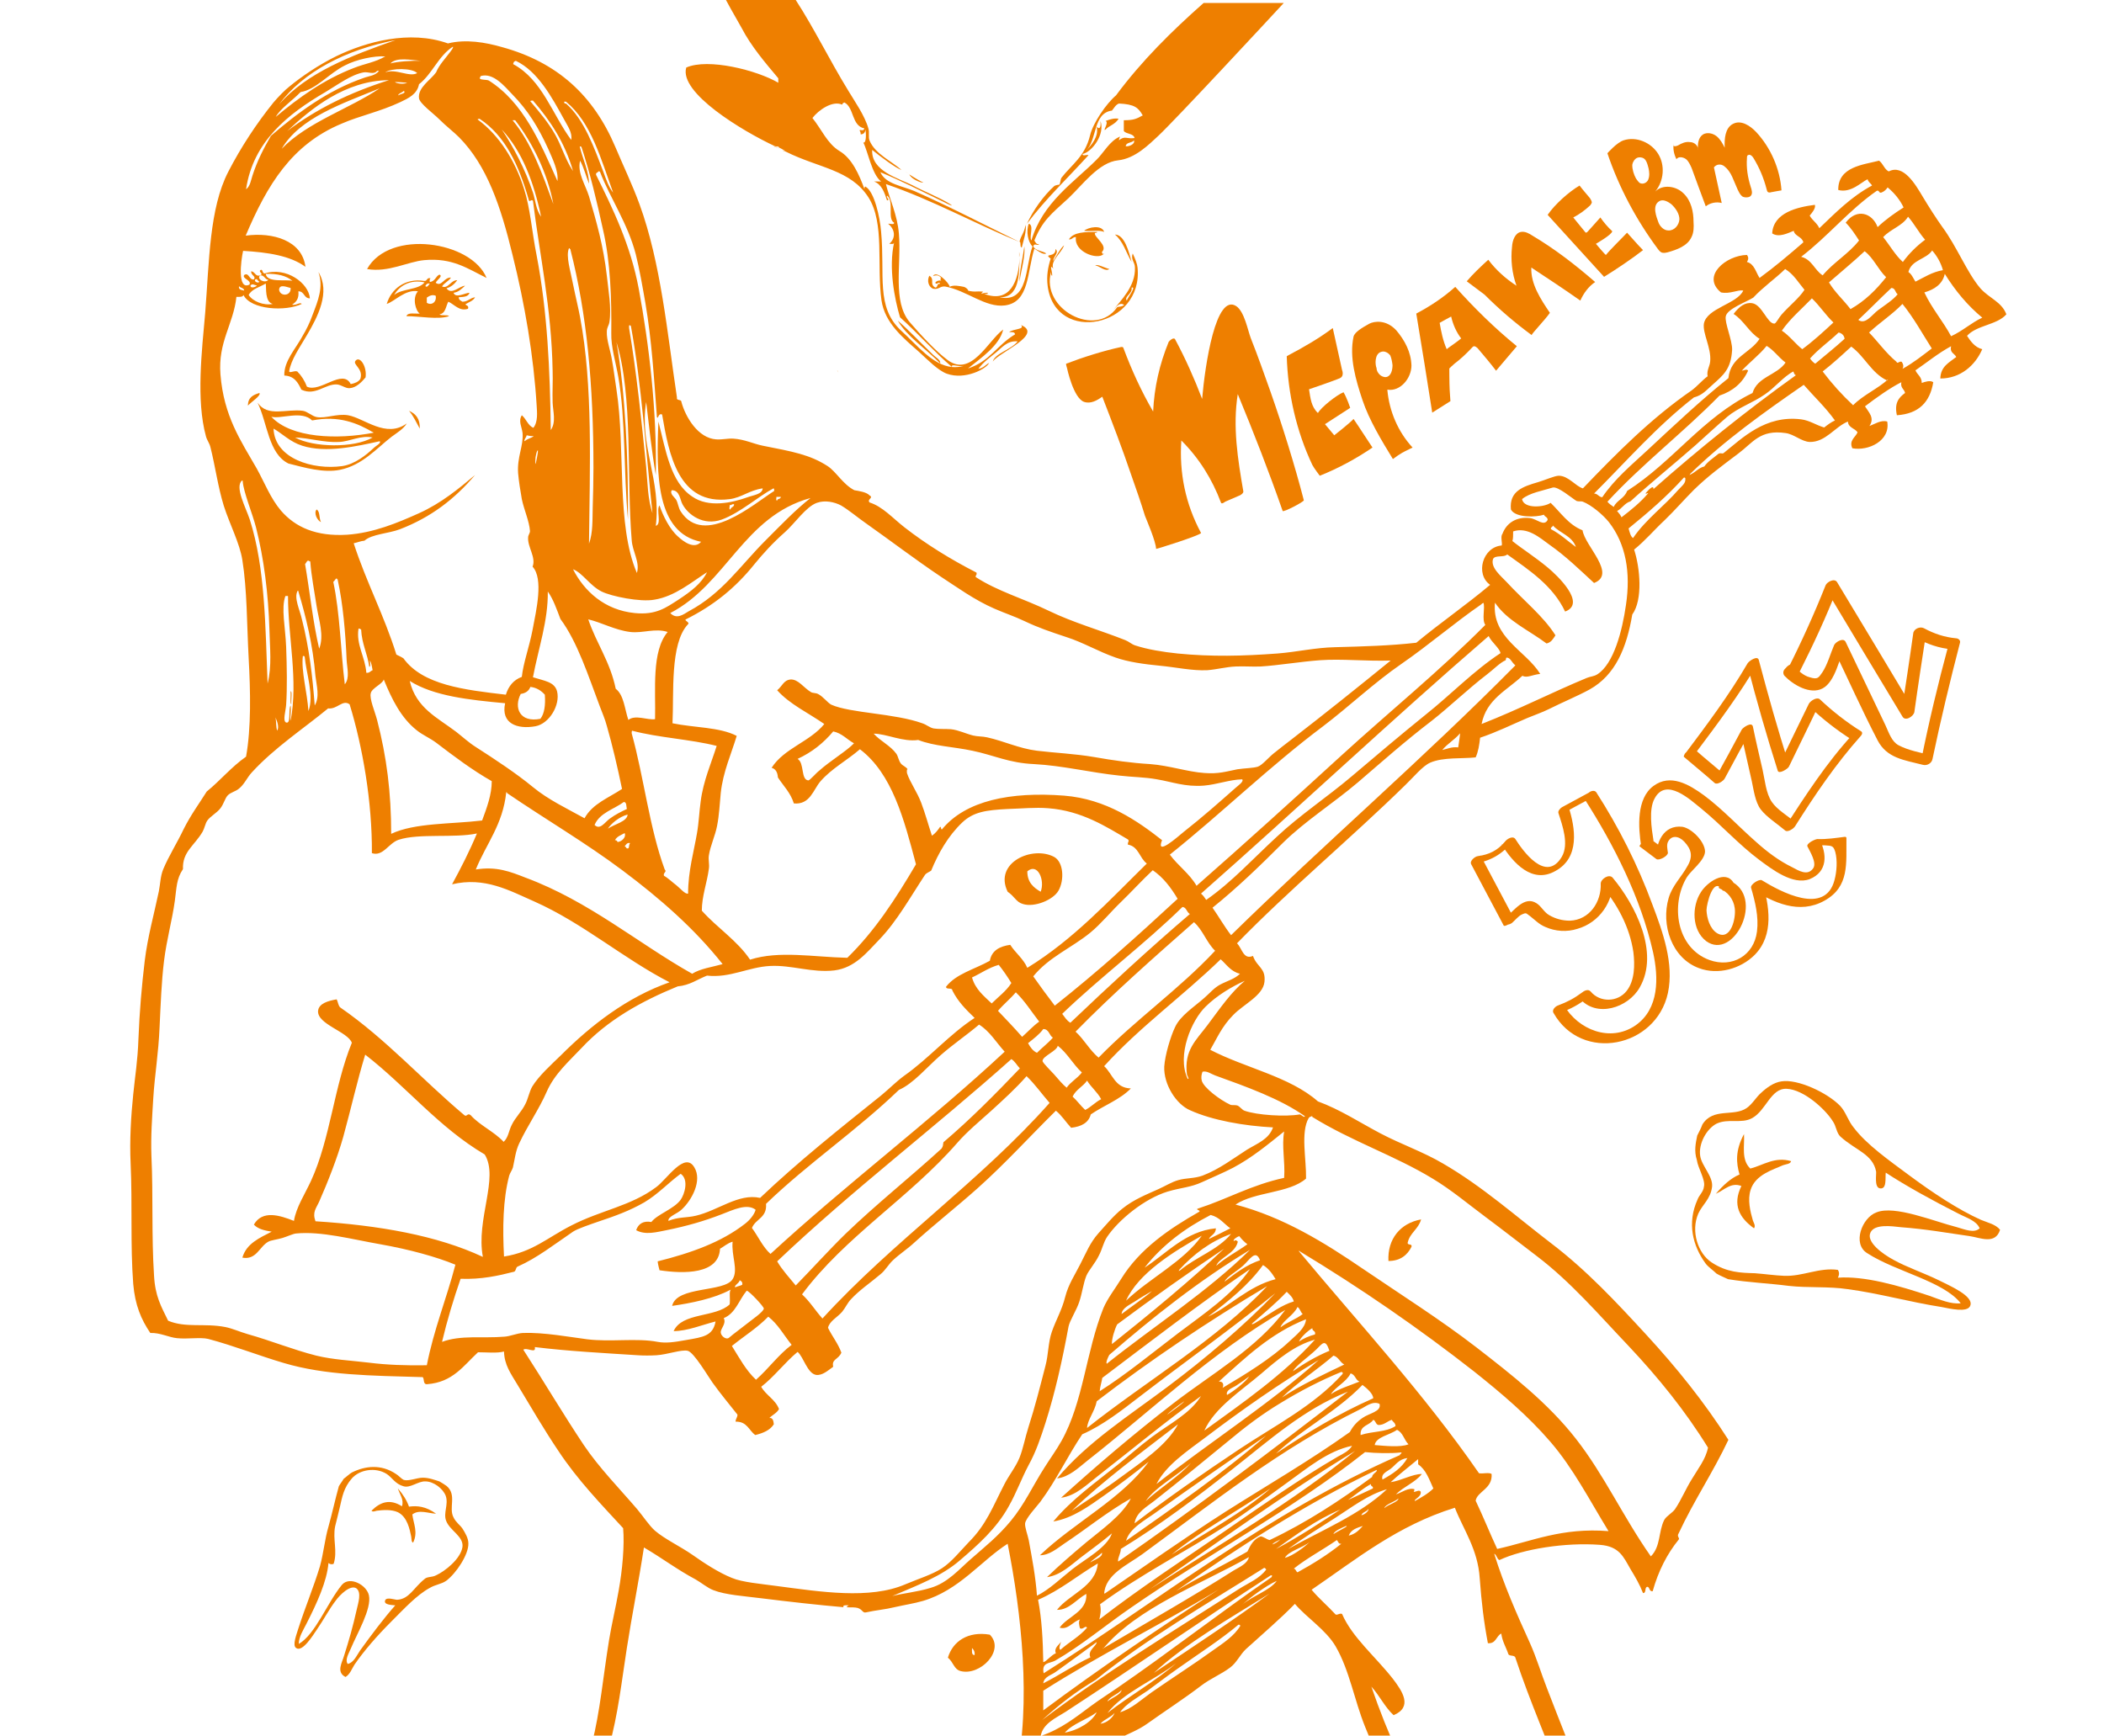 <svg xmlns="http://www.w3.org/2000/svg" viewBox="0 0 566.9 467.7"><style>.st0,.st1{fill:#ee7f00}.st1{fill-rule:evenodd;clip-rule:evenodd}</style><g id="Слой_1"><path class="st0" d="M333.1 82.5c-5.5-3.6-8.4 15.7-9.2 25-2.1-5.5-4.5-10.9-7.3-16.1-.4-.6-1.5.4-1.7.7-2.5 6.1-3.9 12.3-4.2 18.8-3.2-5.5-5.8-11.2-8-17.1-.1-.3-.2-.3-.6-.3-4.7 1-10.4 2.8-14.8 4.5-.2 0 .2 1.2.2 1.2s1.7 8.1 4.6 9.1c1.8.6 3.5-.4 4.9-1.4 2.7 7 5.4 14 7.8 21.1 1.3 3.7 2.6 7.4 3.7 11 .5 1.3 2.9 6.8 3 8.9-.2.2 12.4-3.8 12.1-4.3-4.2-7.8-5.9-16.2-5.3-24.9 4.8 4.8 8.3 10.4 10.7 16.8.2.4 1-.2 1.1-.3 1.2-.5 2.5-1.1 3.7-1.6.4-.1 1.3-.7 1.2-1.2-1.5-8.7-2.9-17.4-1.5-26.2 4.3 10.4 8.4 20.9 12.1 31.5.2.4 5.8-2.5 5.7-2.9-2.4-9.3-5.8-20.2-9-29.3-1.7-4.8-3.4-9.6-5.3-14.4-.8-2.1-1.7-7.1-3.9-8.6z"/><path class="st1" d="M347.2 95.7l-.5.3c.3 10.1 2.6 20.2 6.9 29.3.4.8 2 2.9 2 2.9 5-2 9.8-4.6 14.2-7.6-1.7-2.5-3.3-5.1-5.1-7.7-1.1 1.2-5.2 4.4-5.2 4.4l-2.5-3 6.8-4.4s-.9-2.7-1.8-4.2c-1.8.7-6 4-6.9 5.6-1.8-1.7-2-3.9-2.4-6.4 2.6-.9 5-1.7 7.6-2.7.5-.2 1-.3 1.3-.8s.2-1.2 0-1.7c-.8-3.8-1.7-7.5-2.5-11.3-3.6 2.7-7.7 5.1-11.9 7.3zm44.9-18.4c-3.1 2.8-6.7 5.2-10.5 7.2 1.5 8.9 2.9 17.8 4.3 26.7l4.9-3.1s-.1-1.7-.2-3c-.1-1.9-.1-5.8-.1-5.8s.9-.9 1.4-1.3c1.6-1.2 3.2-2.7 4.6-4.2.2-.2.4-.5.7-.5.3 0 .7.3.9.5 1.7 2 3.4 4 5 6.1 1.9-2.2 3.7-4.4 5.6-6.6-5.9-4.8-11.4-10.2-16.6-16zm-1.8 16.4l-.5.4c-1-2.3-1.5-4.7-1.9-7.1 1.1-.6 2.1-1.2 3.1-1.7.5 2.2 1.4 4.2 2.7 5.9-1.1.9-2.3 1.7-3.4 2.5zm22.6-30.2c-.9-.6-2-1.2-3.1-1-1.6.3-2.3 2.3-2.4 4-.4 3.5 0 7.2 1.2 10.5-2.9-1.9-5.5-4.2-7.6-7-2 1.8-4.1 3.8-5.8 5.8l4.8 3.6c4 4 8.2 7.6 12.7 10.9-.1-.3 3.6-4.1 4.9-6-2.5-3.7-5.2-7.8-5-12.2 4.4 2.9 8.8 5.8 13.2 8.9.9-2 2.2-3.8 4-5-5.4-4.7-11-9-16.9-12.5zm25.5-.8c-1.3 1.4-4.5 4.5-5.7 6-.1.1-2.7-3-2.7-3s4.4-2.5 4.4-3.4c-1.2-1.1-2.3-2.4-3.2-3.7-1.1 1.2-2.2 2.5-3.4 3.8-.1.1-.2.2-.4.3-.2 0-.3-.2-.4-.3-1.1-1.3-2-2.5-3.1-3.8 1.6-.8 3.2-2 4.5-3.2.2-.2.4-.5.5-.8 0-.4-.3-.9-.5-1.2-.9-1.1-1.9-2.2-2.8-3.4-2.9 1.7-6.7 5.1-8.6 7.9l15.2 16.7c3.1-1.9 7.7-5 10.5-7.2-1.6-1.6-2.9-3.2-4.3-4.7zm15.2-10.6c-2-2-5.6-2.5-7.6-.5 2.3-2.8 2.7-7 .8-10.1-1.9-3.1-5.9-4.8-9.3-3.7-1.9.6-4.4 3.5-4.4 3.5 3.1 9.2 7.8 18 13.6 25.8.3.4.7.9 1.2 1 .5.1 1 0 1.4-.1 2.5-.7 5.3-1.7 6.4-4 .7-1.3.7-2.8.6-4.3 0-2.6-.6-5.6-2.7-7.6zm-11.8-2.8c-.4-.3-.7-.8-1-1.2-.6-1.1-1-2.4-1-3.6 0-.4.6-2.6 2.7-2 1.1.3 1.4 1.8 1.7 2.9.2 1 .3 2-.1 3-.3.8-1.4 1.4-2.3.9zm10.7 9.8c-.1 1.6-1.4 3.1-3 3-1.2 0-2.3-1.1-2.7-2.3-.4-1.2-1.9-4.6.5-5.7 1-.4 2.2.3 3 .9 1.2 1.1 2.2 2.6 2.2 4.1z"/><path class="st1" d="M440.1 43.2c-.1.1 0 .2.1.4l-.1-.4zm10.9-4.6c-.3 1.4 0 2.9.7 4.3.5-.8 1.8-.6 2.6 0 .7.6 1.1 1.5 1.5 2.4 1.3 3.5 2.5 6.9 3.8 10.3 1.1-.9 2.8-1.3 4.3-.9-.7-3.2-1.4-6.5-2.1-9.6.7-.9 1.9-1 2.8-.3.9.7 1.6 1.7 2.1 2.8.5 1.1 1 2.4 1.5 3.5.3.6.6 1.3 1.2 1.8.5.4 1.9.4 2.3-.1.6-.6.3-1.6 0-2.5-.8-2.5-1.2-5.1-1-7.7 0-.3 0-.7.3-.8.5-.3 1.1.2 1.4.7 1.6 2.6 2.8 5.4 3.6 8.5.1.3.1.6.4.8.3.1.5.1.8 0 .9-.2 1.8-.3 2.8-.5-.4-5.8-2.9-11.5-6.8-15.7-1.6-1.7-4.1-3.4-6.3-2.2-2.1 1.1-2.3 4-2.2 6.4-.6-1.2-1.2-2.3-2.2-3.1-1-.8-2.5-1.1-3.6-.5-1.4.9-1.5 2.7-1.4 4.3.2-1.2-1-2.2-2.1-2.2-1.2-.2-2.3.3-3.3.9-.5.2-1.1.4-1.2-.1M376.2 89c-2.8-3-6-2.4-7.2-1.8-2 1.1-4 2.3-4.3 3.5-1.2 5.6.6 11.7 2.4 17.1s5.2 11 8.2 15.9l1.4-1c1.5-1 2.5-1.4 3.9-2.1-3.9-4.2-6.3-9.8-6.8-15.6 3.5.6 6.5-3.1 6.5-6.5-.1-3.6-1.8-6.8-4.1-9.5zm-1 9.4c0 1.3-.4 3-1.7 3.2-.6.1-1.2-.2-1.6-.5-.6-.5-1-1.2-1-1.9-.4-.9-.6-3.9 1.3-4.4.9-.3 1.9.3 2.4 1 .3.7.5 1.7.6 2.6z"/><path class="st0" d="M407.6 246.9c-2.9-5.5-5.8-10.9-8.7-16.4-.6.7-1.2 1.5-1.8 2.2 4.2-.5 7.7-2.5 10.3-5.8-1 .2-1.9.4-2.8.7 3.1 4.9 8.2 10.7 14.5 7.1 6.6-3.6 5.4-11.5 3.5-17.4-.3.6-.7 1.1-1 1.6l7.2-3.9c-.7 0-1.4 0-2 .1 8.1 12.6 15.3 26.9 18.6 41.5 1.5 6.8 1.7 15.2-4.7 19.7-6.8 4.7-15.5 1.2-19.3-5.4-.4.7-.9 1.4-1.3 2.1 3-1 5.5-2.4 7.9-4.3l-2.4.3c4.5 5.4 13.1 2.6 16.2-2.9 5.4-9.4-1.2-22.3-7.3-29.6-1-1.1-3.2.4-3.2 1.6.2 4.9-3 9.8-8.3 10-2 0-3.9-.5-5.6-1.5-1.4-.8-2.1-2.4-3.4-3.2-3.3-2.1-6 2-8.5 4-1.9 1.5.4 2.4 1.9 1.3.7-.6 1.7-1.8 2.5-2.2 1.5-.7 1.2-.4 2.4.4 1.4 1.1 2.4 2.2 4.1 2.9 2.7 1.2 5.8 1.4 8.6.5 6-1.7 9.8-7.4 9.6-13.4-1.1.5-2.1 1.1-3.2 1.6 4.4 5.2 7.7 11.3 8.7 18.1.4 3.3.4 7.6-1.8 10.4-2.4 3.1-7.2 3.2-9.7.2-.7-.8-1.8-.2-2.4.3-2 1.5-3.9 2.5-6.3 3.4-.7.2-1.9 1.2-1.3 2.1 7.6 13.4 27.6 9.3 30.8-5.4 1.7-8-1.4-16.5-4.2-23.9-3.9-10.6-9-20.7-15.1-30.2-.5-.7-1.6-.3-2 .1l-7.2 3.9c-.4.2-1.2 1-1 1.6 1.1 3.4 2.9 8.4.9 11.8-4.3 7.2-10.6-1.8-12.5-4.8-.7-1-2.3 0-2.8.7-2 2.4-4.3 3.5-7.3 3.9-.8.1-2.3 1.3-1.8 2.2 2.9 5.5 5.8 10.9 8.7 16.4.1.8 3.2-1 2.5-2.4zm37.9-20.5c-.5-3.1-1.3-8.3.3-11.2 3.1-5.9 9.7.4 12.6 2.7 5.4 4.4 10 9.6 15.6 13.8 3.5 2.6 9.1 6.9 13.6 5.2 4.9-2 4.7-6.8 2.6-10.8-.9.7-1.7 1.4-2.7 2 1.4 0 3-.4 4.3-.3 1.9.1 2.2.2 2.7 1.8.6 2.2.4 5.3-.2 7.5-2.5 9.8-14.7 3.1-19.6.1-.7-.4-3.1 1.1-2.9 2 1.1 3.8 2.1 7.8 1.6 11.8-.8 6.5-6.7 9.9-12.8 7.7-9-3.3-10.5-15-6.1-22.3 1.1-1.8 4.8-4.5 4.9-6.9 0-2.7-3.6-6.3-6.1-6.7-5.1-.6-7.2 4.3-7 8.5 1-.6 2.1-1.2 3.1-1.7-1.5-1.1-3-2.3-4.5-3.4-.9-.7-3.5 1.6-3.1 1.9 1.5 1.1 3 2.3 4.5 3.4.7.5 3.1-.8 3.1-1.7-.1-.8-.4-2.1 0-2.9.9-1.9 2.9-1.7 4.4-.1 2 2.1 2.4 4.1.8 6.7-1.6 2.9-4 5.1-5 8.5-2.1 7.2.8 16.2 8.2 18.9 5.1 1.9 11.2.2 15-3.6 5.3-5.4 3.9-13.3 2-19.8-.9.7-1.9 1.3-2.9 2 6 3.8 12.9 7 19.7 3.2 6.8-3.8 5.8-10.1 5.9-16.9 0-.2-.2-.3-.4-.3-2.4.3-4.9.7-7.4.6-.6 0-3.1 1.2-2.7 2 .7 1.4 2.5 4.3 1.6 5.8-1.5 2.3-4 .7-5.7-.2-3.5-1.7-6.7-4.1-9.6-6.7-4.8-4.2-9.1-8.9-14.2-12.7-4-2.9-9-5.9-13.6-2.5-4.6 3.4-4.1 11.1-3.3 16.2.4.9 3.5-.7 3.3-1.6z"/><path class="st0" d="M467.1 237.9c-2.2-3.7-7.2-.1-8.8 2.5-2.5 3.8-2.5 10.2 1.4 13.2 7.5 5.5 16.1-12.1 6.3-16.3-1-.5-3.6 1.7-2.7 2.1 2.2.9 3.8 2.9 4.1 5.3.4 2.6-1 8.9-4.7 6.8-2-1.2-2.8-4.1-2.9-6.2 0-1.7 1.9-9.4 4.3-5.4.4.7 3.5-1.2 3-2zM456.8 203c6-8 12-16 17-24.6-1 .3-2 .6-3 .8 2.5 9.6 5.2 19.1 8.2 28.5.3 1 2.7-.5 3-1.1 2.8-5.8 5.7-11.6 8.4-17.4-1 .4-2 .7-3 1.1 3.6 3.4 7.4 6.4 11.5 9 .1-.4.1-.9.2-1.3-6.9 7.5-12.6 16.3-18.1 24.8l2.7-1.2c-1.9-1.7-4.9-3.4-6.3-5.5-1.6-2.3-1.9-6.1-2.5-8.7-.9-3.9-1.8-7.7-2.6-11.6-.3-1.4-2.6.2-3 .8-2.4 4.5-4.8 8.9-7.3 13.4l2.7-1.2c-2.7-2.3-5.4-4.5-8-6.8-.9-.8-3.8 1.3-2.7 2.2 2.7 2.3 5.4 4.5 8 6.8.7.6 2.4-.6 2.7-1.2 2.4-4.5 4.8-8.9 7.3-13.4-1 .3-2 .6-3 .8 1 4.4 2 8.8 3 13.3.5 2.3.9 5.6 2.4 7.6 1.6 2.1 4.6 4 6.6 5.7.7.6 2.4-.6 2.7-1.2 5.3-8.4 11-16.8 17.6-24.2.3-.3.7-.9.2-1.3-4-2.5-7.7-5.4-11.1-8.6-.8-.8-2.5.3-3 1.1-2.8 5.8-5.7 11.6-8.4 17.4 1-.4 2-.7 3-1.1-3-9.2-5.6-18.6-8.1-28-.3-1.4-2.6.2-3 .8-5 8.6-11 16.6-17 24.6-1.1 1.6 2.3.6 2.9-.3z"/><path class="st0" d="M484.8 181.2c3.8-7.5 7.3-15.1 10.4-23-1 .3-2.1.5-3.1.8 6.8 11.4 13.7 22.8 20.5 34.1.8 1.4 3-.1 3.2-1.2 1-7.2 2.1-14.3 3.2-21.5-1 .5-2 1-2.9 1.4 3.2 1.8 6.4 2.9 10 3.2-.4-.4-.7-.8-1.1-1.2-2.8 10.4-5.3 20.8-7.4 31.3.9-.5 1.7-1.1 2.6-1.6-2.8-.7-6.1-1.3-8.7-2.7-1.8-1-2.5-3.2-3.5-5.4-3.6-7.5-7.1-14.9-10.7-22.4-.6-1.3-2.7 0-3.1.8-1 2.3-1.8 5.3-3.2 7.4-1 1.4-1.2 2-3.4 1.3-1.6-.4-3-1.7-4.1-2.9 0 .6.1 1.1 0 1.7-.1 0-.1.1-.2.2 1.8-.3 2.7-3.3.4-2.8-1.4.2-2 .6-2.9 1.7-.4.5-.4 1.2 0 1.7 2.3 2.4 6.9 5.2 10.3 3.4 3.4-1.8 4.6-8.3 6-11.5-1 .3-2.1.5-3.1.8 4 8.3 7.7 16.6 11.9 24.7 2.5 4.8 7.1 5.3 12.2 6.6 1.1.3 2.4-.4 2.6-1.6 2.2-10.5 4.7-20.9 7.4-31.3.2-.7-.5-1.2-1.1-1.2-3.1-.3-5.8-1.2-8.6-2.7-1.1-.6-2.8.2-2.9 1.4-1 7.2-2.1 14.3-3.2 21.5 1.1-.4 2.1-.8 3.2-1.2-6.8-11.4-13.7-22.8-20.5-34.1-.7-1.2-2.7-.1-3.1.8-3.1 7.8-6.6 15.5-10.4 23-.8 2.3 2.6 2 3.3.5z"/><path class="st0" d="M208.4 39.4l2.4 1c-.6-.2-1.3-.6-2-.9-.2-.1-.4-.1-.4-.1zm66.9 27.3c.4-1.7 1.4-4.5 1-6.1-.3 2.2-1.2 2.8-1.6 4.5.5.2 0 1.5.6 1.6zm-66.5-27.3c.3.1.6.1 1 .1v.2c.6.3 1.2.6 1.8 1l-.8-.2c.3.2.6.2 1 .4 8.8 4.4 17.4 4.8 22.2 12.3 4.4 6.9 2.2 18.3 3.5 27.7.9 6.2 5.9 10.2 10.2 14 2.3 2.1 5 4.9 7.4 5.8 5 1.8 10.8-1.4 11.4-2.9-1 .5-1.5 1.4-2.9 1.6 1.3-1.8 3.4-3.3 4.5-4.2 1.8-1.4 3.2-3.5 6.1-3.2-1.7 2.2-6.1 3.2-6.7 5.4 1.8-2.5 13.7-7.3 7.6-9.8 1.2 1.2-2.2 1-3.2 1.9.8 0 1.5-.1 1.6.6-5 3-6.8 7.3-12.7 9.2 3.6-2.9 8.5-6.2 9.5-10.5-4.1 3-8.6 13-15 8.2-3-2.2-7.1-6.6-10.2-10.2-4.7-5.6-2.2-15.4-2.9-23.8-.4-5.1-2.6-9.6-3.5-13.4 12.8 4.4 23.8 10.6 36 15.6-9.2-4.5-19-9.6-28.3-13.7-3.3-1.4-7.8-1.9-9.2-5.1 5.6 2.3 10.6 4.9 15.6 7.3.4.2 5.1 2.6 3.2 1.3-2.9-1.8-7-3.4-10.2-5.1-3.8-1.9-11.1-3.8-10.8-9.5 2.2 1.8 6.5 5 7.9 5.4-2.7-2.4-7.1-4.3-8.6-7.9-.4-.9 0-2.2-.3-3.2-1-3.6-3.8-7.5-5.4-10.2-5.1-8.3-9.2-16.8-14.2-24.5h-18.8c1.7 3.2 3.4 6 4.2 7.5 2.6 5 6.3 9.3 9.9 13.6v1.2c-5.8-3.4-18.9-6.7-24.8-4.1-2 6.8 15.1 17.1 23.9 21.2zm18.1-11.2c.3-.6 0-.2.6-.6 2.7 1.4 1.9 6.3 5.4 7-.3 1-1.2.1-1.3.6.2.2.3.5.3 1 .8 0 1.2-.5 1.3-1.3.2 1.3.2 3.8-.6 3.5 1.2 2.2 2.3 8.6 4.8 10.5h-1.9c2.1.8 2.8 3 3.5 5.1 1-.2-.3-.6 0-1.3 2 1.5 0 6.3 1.9 7.3.1.7-1.1.2-1.6.3 1.8 1.4 2.2 3.8.3 5.4.5 0 1.2.2 1.3-.3-1.5 6.7.1 15.1 1.6 20.1 4.3 3.8 9.5 9.6 14 13.4-.3-1 1.5 0 3.2-.3-1.1.3-2.2.4-3.2.3-5.2-.5-9.3-5.8-13.7-9.8-6.9-6.4-4.3-14.9-5.4-26.7-.3-3.8-1.8-10.8-4.2-12.1-.2-.2-.3.5-.3.6-1.4-3.8-3.3-8.2-6.7-10.2-3.3-2-4.8-5.8-7.3-8.9 1.6-2.1 5.4-4.8 8-3.6zm-1.3 71.6l.3.6c0-.1-.1-.2-.1-.2-.1-.1-.2-.2-.2-.4zm27.7-1.9c.3-.9-1.4-1.7-2.2-2.6-3.1-3-6.3-6.4-9.2-8.9 2.3 4.1 7.7 7.7 11.4 11.5zM276 66.4c-.4 3-1.4 7-1.3 9.5.4-3 1.6-6.8 1.3-9.5zm12-1.9c1 .1 1-.7 1.9-.6-.6 4 5.8 6.2 7.4 4.6-.2-.1-.4-.3-.4-.6 1.8-1.7-2.2-4-1.9-5.1.2-.1.6 0 .6-.3-3.3 0-6.3 0-7.6 2zm9.5-2c-.6-2-4.3-1.3-5.4-.3 1.8.2 4.2-.3 5.4.3zm2.9.7c2.2 1.8 3 4.8 4.5 7.4-.8-3-1.9-7.3-4.5-7.4zm-55.3-16.3c-1.8-1-1.2-.6 0 0 0 .1 0 .1 0 0zm3.7 2.3c-.7-.3-2.6-1.4-3.8-2.2.6 1.3 3.1 2.3 3.8 2.2zm46.3 22.3c1.2.2 2.7 1.8 3.8 1-1.2-.3-3.2-1.4-3.8-1zm-20.5-2.2v-1.4c.1.5.1 1 0 1.4zm2.6-9c-.8 2-.2 5 1 6.1-2 5.4-1 15.4-8.9 13.7 5.4.2 5.3-6.2 5.4-10.7-.2 6.3-2.5 12.4-9.5 9.8.4-.1.9.1 1-.3-1.2-.1-2.5.7-1.3-.3-2-.2-2.1.2-4.2-.3.5.2-.2-.8-1-1-1-.2-2.9-.6-3.8 0-.1-1-3.6-4.6-4.5-2.9 1-.4 1.8-.2 2.2.6-.4.1-.2.3 0 .6-.8-.1-1.4.2-1.6.6.4.8 1-.6 1.3.3-1-.2-.5 1-1.3 1-1.7-1 0-2.2-1.6-3.2-.7 1.4-.2 3 1 3.5 1.6.3 1.8-.7 3.2-.6 5.8 1 10.9 5.8 16.2 5.1 6.6-.9 5.9-8.9 7.9-15.3.8.5 2.4 1.8 3.2 1.3-1-.7-2.9-.7-3.5-1.9.3-1.1 1.2 0 1.6-.6-.8.1-1-.5-1.3-1 2.2-5.4 4.5-7.1 9.2-11.4 3.8-3.6 8.2-9.7 13.4-10.2 4.6-.5 8.3-4.3 10.8-6.6 4.5-4.2 30.3-32 33.8-35.8h-21.6c-8.6 7.6-16.7 15.6-23.6 24.9-2.6 2.2-6.2 7.4-7 10.8-1.4 5.7-4.9 7.8-7.7 11.4-.3.5-.3 1.6-.6 1.9.1-.1-1 .1-1.3.3-3 2.7-5.8 6.7-7.4 10.2 5-6.7 11-12.3 16.6-18.5-.5-.2-1.7.4-1.6-.3 2.6-.6 6.1-5.4 4.8-8.9.1 1 .1 2.6-1 1.6.6 2.6-1.4 4.9-2.9 6.4 3.1-2.9 1.8-10.1 7-10.8.6-.7 1-1.6 1.9-1.9 4.2.2 5.2 1.1 6.4 3.2-1.8 1-2.6 1.3-5.1 1.3v2.9c.7.9 2.6.6 2.9 1.9-2.2.3-2.6-.7-4.2.6 0-.5.2-.7.3-1-2.8 1.1-4.5 4.5-6.4 6.3-6.1 6.1-14.5 11.5-17.5 21.7-.7-.9.8-4.1-.7-4.5zm28.3-22.5c.5 1-1.4 1.8-2.2 1.6.2-1.2 1.8-.8 2.2-1.6zm-23.2 39.4c2.2 15.7 25.8 10.9 24.2-5.1-.1-1-.6-2.3-1.3-3.8-.6 1.7.6 2.3.6 3.8.2 5.1-3.9 8.9-5.8 11.4.6-.6 1.7-2.3 2.9-1.3-.9.6-1.2.3-1.9.6-5.8 8.4-20.6.5-17.8-9.5.1.4-.1.9.3 1 .1-1-.9-3.4.3-1.9-.9-2.1 2.3-4.3 2.9-6.3-1.2 1.1-1.9 2.7-2.9 4.2-.1-1.1 1.7-2.2.6-3.2.1 2.5-3.4 1-1.3 2.6-.7 2.2-1.2 4.6-.8 7.5zm22.6.3c1.4-.4-1 2.6-1.3 3.5-.8-1.1 1.6-1.8 1.3-3.5zm-7-42.6c1-1.1 2.5-1.3 3.5-2.9-1.1-.2-2.2.1-3.5.6 1 .4-1 3 0 2.3zm-.4 33.4l-.2.2c.2 0 .2 0 .2-.2z" id="Режим_изоляции"/></g><g id="woman_x5F_01_xA0_Image"><path class="st1" d="M131.1 74.9c-5.1-2.5-9.2-5.5-16.8-4.8-4.4.4-9.7 3.4-15.4 2.4 6.1-10.9 28.2-7.5 32.2 2.4zm-45.3-1.6c3.3 5.4-.2 12.1-3.1 17-1.9 3.3-4.3 6.6-4.8 9.8.3.5 1.3-.3 2.2 0 1.1 1.1 2 2.5 2.6 4.1 3.6 1.7 9.6-5 11.8-.7 1.1-.2 2.1-.6 2.6-1.4.9-2.9-2.4-3.9-1.2-5 1.1-1.1 3 1.6 2.6 4.6-1 1.2-2.5 2.8-4.3 2.9-1.1.1-2.2-.9-3.4-1-3.2-.2-5.8 3.2-9.6 1.4-.9-1.9-1.9-3.7-4.6-3.8-.1-4 3.1-7.2 5-10.8.9-1.5 1.9-3.5 2.6-5.5 1.5-3.9 3-7.5 1.6-11.6zm-15.9 32.6c.5.7-2.2 2.4-3.1 3.4 0-2.2 1.4-2.9 3.1-3.4zm-.5 2.6c2.7 4 7.8 1.6 12.2 2.2 1.3.2 2.5 1.5 3.8 1.7 2.4.4 5.4-1 8.4-.5 4.4.8 10.2 6.3 15.8 2.2-.9 1.5-2.6 2.5-4.1 3.6-4 3.1-7.9 7.7-13.9 8.9-4.4.9-9.6-.6-13.9-1.7-5.4-2.7-5.6-10.8-8.3-16.4zm14.7 4.8c-2.8-2.8-8.4-.3-11-1 5.4 5.8 17.8 6.2 27.6 4.3-4.4-2.6-9.4-4.7-16.6-3.3zm8.1 12.3c3.4-.5 6.5-3 8.4-4.8.7-.7 2.2-1.4 1.7-1.9-6 1.3-14.4 3.3-20.9 1.2-3.2-1-5.4-3.3-7.7-4.6.3 8.1 10.6 11.2 18.5 10.1zm8.2-7.7c-3.2-.7-6.1 1.1-9.1 1.2-4.1.2-8-1.1-11.8-1.2 5 2.7 15.8 2.9 20.9 0zm9.8-7.2c1.8.8 3 2.1 2.9 4.8-.9-1.6-1.7-3.4-2.9-4.8zm-24.9 26.6c1 .5.6 2.4 1.2 3.4-1.1-.5-2-2.5-1.2-3.4zm-7 49c.5-.2.1 2.4.2 3.4-.4.2-.1-2.5-.2-3.4zm193.2 54c-3.8-7.8 6.6-12.5 12.5-9.4 2.6 1.4 2.8 6.3 1.2 9.1-1.4 2.5-6.5 4.6-9.6 3.6-1.8-.5-2.2-2-4.1-3.3zm5.3-5.5c0 3 1.7 4.4 3.6 5.5 1.2-3.1-.8-7.9-3.6-5.5zm106.1 93.8c-.7 2.6-3 3.6-3.6 6.2-.2.9 1.3.2 1 1.2-1.1 2.2-3 3.8-6.2 3.8-.3-5.9 3.2-10.2 8.8-11.2zM255.4 446.7c1.3-4.4 5.4-7.2 11.3-6.2 4.2 4.2-2.6 11.2-7.9 9.8-1.8-.5-1.9-2.4-3.4-3.6zm7.2-.7c.1-1-.3-1.5-.7-1.9 0 .8-.2 1.9.7 1.9z"/><path class="st1" d="M234.3 133.5c1.2.7-.8 1 0 1.9 3.5 1.1 6.2 4.2 9.4 6.7 5.9 4.6 12.4 8.6 19.4 12.2.2.7-.3.6-.2 1.2 5.8 3.8 12.9 5.8 19.7 9.1 6.6 3.2 13.8 5.2 20.6 7.9 1 .4 1.7 1.1 2.6 1.4 3.3 1.1 7.6 1.8 11.5 2.2 9.1.9 17.5.7 26.9 0 5.2-.4 10.2-1.6 15.6-1.7 7.5-.2 14.8-.4 21.8-1.2 6.5-5.4 13.5-10.2 19.9-15.6-4.1-2.9-2-10.2 3.1-10.6.3-.4-.4-2.4.2-3.1 1.1-3 3.8-4.7 7.4-4.3 1.9.2 3.8 2.4 4.8.5 0-.8-.8-.8-1-1.4-2 .7-7.7.9-8.9-1.4-.5-5 3.3-6.2 7.4-7.4 1.7-.5 4.4-1.7 5.5-1.7 2.6 0 4.6 2.9 6.5 3.4 9.1-9.5 18.3-18.8 29.3-26.4 1.5-1.1 2.8-2.7 4.3-3.8-.3-1.7.6-2.6.7-4.1.3-3.6-2.1-7.5-1.7-10.1.8-4.2 9-5.3 10.6-8.9-1.5-.3-3.5 1-6 .5-5.4-4.4 1.4-10 7-10.1.5.7.4 1.2 0 1.9 2 .5 2.4 2.8 3.4 4.3 4.1-3 8-6.3 11.8-9.6-.4-1.6-2.3-1.6-2.6-3.1-1.5.6-4 1.9-5.8.7.3-5.6 6.8-7.1 11.5-7.7.3.9-.8 2.2-1.4 2.9.7 1.3 2 2 2.6 3.4 4.4-4.2 8.6-8.5 14.2-11.5-.3-.6-1-.9-1.2-1.7-1.7.8-4.5 3.8-7.9 2.9-.1-6.3 6.8-6.8 11-7.9 1.1.8 1.4 2.3 2.6 2.9 4-2.1 7.3 3.7 9.1 6.7 1.8 3 3.6 5.8 5.3 8.2 4 5.4 6.7 12.4 10.3 16.6 2.4 2.7 5.7 3.6 7 7-2.5 2.9-8 2.9-10.6 5.8 1 1.5 2.1 3.1 4.1 3.6-1.9 4.4-5.9 7.9-11.3 7.9.1-3.3 2.4-4.3 4.3-5.8-.5-1-1.8-1.1-1.4-2.9-3.5 1.9-6.4 4.3-9.6 6.5.5 1.2 1.7 1.7 1.7 3.4.8-.3 2.3-.8 3.1-.2-.9 5.4-3.9 8.5-9.8 8.9-.7-3.2.4-4.7 2.2-6-.2-1.1-1.3-1.3-1-2.9-3 1.5-6.8 4.2-9.8 6.5 1 1.6 2.7 3.1 1.2 5.3 1.4-.5 3.1-1.7 4.8-1.2.9 5.2-5.1 8-9.4 7.2-1-2.1.9-3 1.4-4.3-.7-1.1-2.5-1.2-2.6-2.9-3.5 1.4-6 5.6-10.3 5.5-2.2-.1-4.2-2.1-6.5-2.4-6.9-1-8.8 2.6-12.7 5.5-4.5 3.4-8.1 6-12 9.8-2.7 2.7-5.1 5.5-7.9 8.2-2.8 2.6-5.2 5.5-8.2 7.9 1.6 4.9 2.4 13.5-.5 17.5-1.5 8.9-4.5 16.3-11.5 20.2-3.1 1.7-7.2 3.4-11 5.3-1.8.9-3.9 1.6-5.8 2.4-4 1.7-8.2 3.8-12.7 5.3-.2 1.9-.5 3.8-1.2 5.3-3.6.4-8.7-.1-12.2 1.4-2.1.9-4.5 3.9-6.7 6-14.7 14.4-31.3 28.2-45.4 42.7 1.4 1.4 1.7 4.5 4.3 3.4 1.1 3.1 3.5 3.2 3.1 7-.4 3.7-5.6 6-8.4 8.9-3.1 3.1-4.5 6.5-6.2 9.4 9.4 4.9 21.4 7.2 29 13.9 6 2.2 11.3 5.7 16.8 8.6 5.7 3 11.6 5 17 8.2 10.5 6.1 19.6 14.2 29 21.4 9.6 7.3 17.6 15.9 25.7 24.7 8.1 8.8 15.6 18.1 22.1 28.3-4.1 8.7-9.3 16.4-13.4 25.2-.6.9.4 1.2 0 1.7-3.1 3.8-5.5 8.5-7 13.9-1 .1-.7-1-1.4-1.2-.9.1-.2 1.7-1.2 1.7-.9-2.3-2-4.2-3.4-6.5-1.9-3.3-3-6.1-8.2-6.5-9.3-.7-20.7 1.1-27.1 4.1-.7-.3-.7-1.4-1.4-1.7 2.6 8.4 6.1 16.3 9.6 24 1.8 4 3 8.1 4.6 12.2 7.5 19.8 16.9 39.2 18.2 65h-4.1c-2.7-28.9-14.6-49-22.6-73.2-.2-.8-1.7-.3-1.9-1-.6-1.8-1.6-3.3-1.9-5.5-1.4.7-1.4 2.8-3.6 2.6-1.1-5.8-1.7-10.8-2.2-17.5-.5-7.8-4.4-13.1-6.7-19-15.5 4.8-26.6 13.9-38.6 22.1 2 2.4 4.4 4.4 6.5 6.7.8.1.8-.4 1.7-.2 2.7 6.3 9 11.5 13.7 17.5 2.6 3.4 5.4 7.6.2 9.8-2.4-2.2-3.8-5.3-6-7.7 8.7 25.4 21.9 47.5 37.4 65.3-1.9-.5-5 .6-7.2 0-1.8-.5-4.6-5.3-6.5-7.9-10.1-14.1-18.6-29.6-25.4-46.6-2.9-7.2-4.2-15.2-7.9-21.6-2.6-4.5-8-7.9-11-11.5-4.1 4.2-8.7 8.1-13.2 12.2-1.6 1.5-2.5 3.7-4.3 5-2.4 1.8-5.2 2.9-7.7 4.8-4.7 3.6-9.7 6.8-14.6 10.3-2.5 1.8-5.4 2.8-8.2 4.3-1.1.6-1.9 1.6-3.1 2.4-3 2.1-6.2 3-8.4 5.8.4 16.5-2.3 29.8-5.5 42.7h-3.6c3.3-9.8 3-23.1 2.9-36.2-2.5.7-4.8 3.7-7.4 5-.5 3.8-1.1 7.3-1.7 11.3-.4 2.2-.5 5-1.2 6.7-.3.8-1.4 1.5-1.7 2.4-.4 1.2.1 2.7-.2 4.1-.6 2.4-2.3 4.4-2.6 6.7H260c1.6-6 5.1-10.7 7.4-16.1 2.5-5.5 2.8-11.9 4.8-18.5-.6-1.6-.3-1.9.5-3.1-.7-.2-.7.4-1.4.2.7-1.4 1.3-2.8 2.4-3.8 4.2-19.7 1.5-43.8-2.2-62.4-7.2 4.6-13 12.5-22.8 15.4-2.4.7-5.1 1.1-7.7 1.7-2.4.6-5 .8-7.7 1.4-.9.2-.9-.8-2.2-1.2-1.4-.4-4.1.2-2.4-.7-1.3-.1-1.7.1-1.4.5-6.9-.6-14.9-1.5-22.1-2.4-4.7-.6-9.7-.9-13-2.2-1.6-.6-3.2-2-4.8-2.9-4.9-2.6-9.1-5.8-13.9-8.6-1.4 9.2-3.2 18.1-4.6 27.1-1.4 9-2.4 18.1-4.8 26.6-4.6 16.3-12.1 30.9-14.2 49h-5.3c2.6-17.4 10.5-32.5 14.9-49.9 2.2-8.6 3-18 4.6-27.8.7-4.3 1.8-8.8 2.6-13.4 1-5.5 1.6-12.2 1.2-16.8-5.8-6.3-12.3-13-17.5-20.9-3.7-5.5-7.4-11.8-11-17.8-1.8-3-3.5-5.3-3.6-8.9-1.9.5-4.6.2-7 .2-3.9 3.6-6.8 8.1-13.7 8.6-1.2.1-.7-1.4-1.2-1.9-14-.4-26.3-.5-37.4-3.8-6.8-2-13.3-4.6-20.4-6.5-2.1-.5-5.7.1-8.4-.2-2.2-.2-4.5-1.5-7.2-1.4-2.5-3.7-4.1-7.5-4.6-13.2-.8-10.5-.2-21.4-.7-32.4-.3-6.4.1-12.8.7-18.7.5-5 1.2-9 1.4-14.9.3-7.5.9-14.4 1.7-21.1.8-6.5 2.5-12.5 3.8-18.7.4-2 .4-4.1 1.2-6 1.4-3.4 3.8-7.2 5.5-10.8 1.9-3.8 4.2-6.9 6.2-10.1 3.7-3 6.6-6.6 10.6-9.4 1.4-7.8 1.2-17.5.7-26.6-.5-9.2-.4-18.3-1.7-26.4-.7-4.5-3.4-9.6-5-14.6-1.6-5.2-2.3-10.7-3.6-15.8-.3-1.2-.9-1.8-1.2-2.9-2.7-9.8-1.1-23.1-.2-33.4 1.1-13.9 1.1-28 6.2-37.9 3.4-6.6 7.6-13 12.2-18.7 1.1-1.3 3.1-3.4 4.3-4.3 3.3-2.7 7.8-5.8 12.7-8.2 7.9-3.8 19.6-7.1 30-3.4 4.8-1.2 10.1-.3 14.6 1 14.9 4.1 24.6 13 30.5 26.9 2.1 5 4.6 10.2 6.5 15.4 5.8 15.9 7.5 34.8 10.1 52.1-.2 1 1.2.4 1.2 1.2 1.1 4.1 4.5 9.8 9.4 10.1 1.7.1 3.1-.3 4.6-.2 3.1.2 5.4 1.4 7.9 1.9 8.1 1.6 12.7 2.4 17.5 5.5 2.3 1.5 4.1 4.9 7.2 6.5 1.2.2 3.3.5 4.1 1.4zm-89.7-24.2c-.8-13.3-3.2-27.4-6.5-40.6-3.2-13.2-6.9-24.1-14.4-31.7-1.5-1.5-3.5-3-5.5-5-1.4-1.4-5.1-4.1-5.3-5.5-.4-2.9 3.2-5 4.6-7 .8-2 2.7-4 3.8-5.5.3-.4 1-1.3.7-1.4-3.9 2.5-5.5 7.3-9.1 10.1-.5 2.7-2.9 3.8-5 4.8-5.5 2.6-11 3.7-15.8 5.8C78.6 38.9 72 49.8 66.2 63.5c7.3-1 15.2 1.3 16.1 8.4-4.1-3-10.1-3.9-16.8-4.3-.6 2.7-1.6 10.7 1.7 9.1.7-1.2-2.1-1.6-1.4-2.6 1.3-.8 1.3 1.4 2.6 1.2.7-.9-.9-1.1-.7-2.2 1.2.2 1.1 1.7 2.6 1 .7-.4-.9-.9 0-1.4.6 0 .3.9 1 1 5.8-1.9 11.9 2.6 12.2 6.7-1.7 0-1.4-1.9-3.1-1.9.2 2-.6 2.9-1.7 3.6 1.1.3 2.1-.8 2.6-.2-4.3 2.1-13.7 1.6-15.7-2.4-.2.6-1.1.5-1.9.5-.8 7.4-5 12.1-4.3 20.9.9 11.3 5.5 17.9 9.8 25.4 2.1 3.8 3.7 8 6.5 11.3 3.9 4.5 9.5 7 17.8 6.5 7.2-.5 13.6-3.2 19.4-5.8 6-2.7 10.8-6.7 15.1-10.3-5.5 6.5-11.9 11.4-20.2 14.6-3.1 1.2-7.6 1.3-9.6 3.1-1.1.1-1.9.5-2.9.7 3.4 10.5 8.2 19.4 11.5 30 .6.3 1.3.6 1.9 1 5.2 7.2 16.4 8.5 27.6 9.8.7-2.3 2.1-4 4.3-4.8.4-3.8 2-8 2.9-12.7 1-5.3 3-13.7 0-17 1-2.5-1.4-5.3-1.2-7.9 0-.6.5-1.1.5-1.7-.2-2.7-1.6-5.7-2.2-8.6-.4-2.3-.8-4.7-1-7-.3-4.4 1.5-7.4 1.2-10.8-.2-1.7-1.2-3.2-.2-4.8 1.2 1 1.6 2.7 3.1 3.4 1.3-1.6 1-4.2.9-6zM75.2 28.1c7.6-8.6 19.4-13.1 31.4-17.3-13.5 2.6-24.9 8.6-31.4 17.3zM93 17.6c-4.3 2.1-7.9 6.6-12 7.2-2.1 2.2-5.5 4.5-6.7 6.7 6.2-5.2 13-10.1 21.1-13.2 2.7-1.1 5.7-1.5 8.4-3.1-3-.2-7.7.8-10.8 2.4zm12.2-.5c1.7-.5 5.7-.8 8.2-.7-2.5-.2-6.6-1.1-8.2.7zM152 32.2c-3.3-6-7.1-13-13-15.8-.2 0-.3.2-.5.2 0 .3-.3.3-.2.7 7.8 4.2 10.5 13.5 15.6 20.4.4-1.9-1-3.8-1.9-5.5zm-48.2-12.7c2.9-1.1 6.5 1.4 8.6.2-1.3-1.4-7-1.4-8.6-.2zm-5.8 0c-3.4.6-7.1 3.4-10.3 5.3C77.6 30.7 68.2 38.1 66.3 51c1.1-.8 1.3-2.4 1.7-3.6 1.3-4.1 3.1-7.5 5-10.8 7.2-6.2 15.2-12.2 25-15.6 1.3-.5 3.2-.6 4.1-1.9h-.5c-.9 1.1-2.3.2-3.6.4zm49.7 20.6c-2.6-5.7-5.4-10.3-9.6-14.6-2.2-2.3-5.2-6-8.6-5 0 .3-.3.3-.2.7.5.4 1.7.2 2.4.5 9.3 5.9 13.8 16.6 18.5 27.1.3-2.8-1.3-5.9-2.5-8.7zm-70.3-4.8c7.8-5.9 16.9-10.4 27.4-13.7-11.8.1-21 7.7-27.4 13.7zm29.2-13.2c-.7 0 1.6.9 3.1.2-1.4-.1-2.3-.2-3.1-.2zm-30.7 18c6.9-7.2 18.5-10.9 26.4-16.3-10 4.1-21.5 7.9-26.4 16.3zm31.5-14.4c.3-.4 2.2-.5 1.4-1.2-.4.4-1.8.9-1.4 1.2zm42.2 10.6c1.8 3.2 2.7 6.7 4.8 9.8-2.2-7.7-6.2-13.7-10.8-19-.3 0-.7 0-.7.2 2.3 2.7 4.9 5.8 6.7 9zm2.9-8.4c4.9 4.3 7.6 11.9 10.1 18.5.7 1.9 1.4 4 2.6 5.5-3.3-9.1-5.9-18.9-12.7-24.5h-.5c0 .3.1.6.5.5zm-11.3 23c1.7 5.3 2.1 11.5 3.4 18 2.9 15.1 3.6 31 3.8 47 1.5-2.2.6-5 .5-7.4-.1-2.9.1-5.8 0-8.6-.3-16.9-3.5-31.2-5.3-45.8-.5-.6-1 .8-1.2-.5-2.6-9-6.2-17-13.2-21.6-.2.1-.5 0-.5.2 5.8 4.2 10.2 11.3 12.5 18.7zm7.9 4.1c-1.6-8.4-5.6-16.5-10.3-22.6h-.7c5.1 6.1 8 14.4 11 22.6zm-5.5-3.1c.7 2.2.8 4.6 2.2 6.5-2-9.4-5.1-17.6-10.6-23.5 3.1 4.6 6.3 10.7 8.4 17zm15.1-2.4c-.8-2-1.4-4.4-2.4-6.2-.8 3.3 1.4 6.4 2.4 9.6 2 6.8 3.9 13.4 4.8 21.4.4 3.9 1.3 8.6.7 12.5-.2 1.1-.7 1.4-.7 2.6-.1 2.2 1 5.1 1.4 7.7.5 2.7.8 5.4 1.2 7.9 2.5 16.3-.1 36.4 5.5 49.4.9-2.9-1.2-5.7-1.4-8.9-1.4-16.7.4-38.7-4.1-53.3 2.4 13.5 3.2 31.8 3.1 47.8-1.2-12.9-.6-26.9-2.6-38.4-.7-4-2-8.2-1.9-11.8.1-9.2-.2-19.1-2.2-27.8-1.7-7.8-3.5-15.3-5.8-22.3-.1-.2-.2-.3-.5-.2.8 3.3 2.5 6.8 2.5 10zm1.9-2.4c4.5 9.1 9.3 18.9 11.5 30.7 2.8 15.1 4.9 32.9 4.6 50.2-1.1-6.3-1.8-13-2.6-19.7-1.9 11.8 4.1 21.1 2.6 33.4 1.7-.5 0-4.3 1-5.5.9 2.7 2.7 6.4 5 8.4 1.3 1.2 4.3 3.6 6.2 1.4-12.1-2.4-12.1-18.1-11.5-32.4 2 7.7 3.2 16.3 9.1 20.2 4.4 3.1 10.7 1.7 14.9.2 1.6-.6 4-.8 4.1-2.4-3.6.5-5.7 2.5-8.9 2.9-13.9 1.8-16.4-12.3-18.2-22.8-1.1-.5-1 1.4-1.4.7-.8-10.8-1.4-20.7-3.1-30.7-.8-4.6-1.6-9.2-2.6-13.2-2.2-8.4-6.9-15.1-9.6-22.1-.1-.2-.2-.3-.5-.2-.1.4-.7.2-.6.9zm348 3.4c-.4.6-.9 1.1-1.7 1.4-.7.2-.5-.7-1.2-.5-7.5 5.2-13.2 12.3-20.4 17.8 2.9.7 3.6 3.6 5.8 5 2.9-3.5 7-5.8 9.8-9.4-1.1-1.7-2.2-3.4-3.6-4.8 3-4 7.2-2.6 8.6 1.2 2.1-2 4.5-3.7 7-5.3-1-2.1-2.5-3.9-4.3-5.4zm-1.2 13.4c1.8 2.2 3.2 4.8 5.3 6.7 1.7-2.3 3.7-4.3 6-6-1.7-1.9-2.9-4.3-4.6-6.2-1.5 2.5-4.7 3.3-6.7 5.5zm-353 12.7c.6 3 1.4 6.2 1.9 8.9 3.5 18.5 2.6 40.3 2.4 61 1.1-3 .9-6.5 1-9.8.1-3.5.2-7 .2-10.6 0-22.4-1.8-41.7-6.2-58.8 0-.1 0-.3-.2-.2 0-.1 0-.3-.2-.2-.9 2.1.4 6 1.1 9.7zm359.8-3.3c.9.6 1.3 1.7 1.9 2.6 2.4-1.2 4.5-2.6 7.4-3.1-.6-2.1-1.6-3.8-2.9-5.3-1.6 2.4-5.6 2.5-6.4 5.8zm-11.8-5.6c-3.1 2.9-6.4 5.6-9.6 8.4 1.6 2.7 3.9 4.7 5.8 7.2 3.9-2.2 6.9-5.2 9.6-8.6-2.2-2.1-3.4-5.2-5.8-7zM481 72.5c-2.8 2.7-6 4.9-8.6 7.7-1.7 1.1-7 3-7.4 5-.4 1.7 1.8 6.5 1.7 9.1-.3 5.2-2.4 6.8-5.3 9.4-1.6 1.4-2.7 2.8-5 3.4-9.9 7.7-18.1 17.1-26.9 25.9 1 0 1.2.9 2.2 1 3.4-5 7.9-8.7 12.2-12.7 7.2-6.7 14.3-13.4 21.8-19.4.6-5.8 5.9-6.7 8.4-10.6-2.8-1.7-4.2-4.9-7-6.7 1.5-2 3.1-3.2 5-2.9 2.7.4 4.1 5.6 6 5.5.4 0 1.2-1.6 1.9-2.4 2.2-2.5 4.7-4.4 6.2-6.7-1.6-1.9-2.9-4.2-5.2-5.6zM78.8 75.7c-1.6-1.4-4.1-2-7.2-1.9.3 2.5 5.6 1.4 7.2 1.9zm439.7 3.1c2 4.3 5 7.7 7.2 11.8 3.1-1.4 5.4-3.6 8.4-5-4-3.3-7.3-7.3-10.1-11.8-.6 2.8-2.8 4.2-5.5 5zM72.3 75.4c-1-.1-1-1.3-2.2-1.2-1.1 1 1.3 2.3 2.2 1.2zm-3.6 0c-.2.6 1 1 1.2.5-.5-.1-.6-1.1-1.2-.5zM67 79.5c1.1 1.7 4 2.9 6.5 2.4-2.2-.5-1.7-4.4-1.9-5.5-1.6 1-3.7 1.4-4.6 3.1zm.5-2.6c-.1 1 1.6.4 1.7 0-.7 0-1.1-.6-1.7 0zm-1.7 1.4c-.1-.8-1.1-.7-1.4-1.2-.2 1.1.8 1 1.4 1.2zm9.4-.2c.3 1.9 3.3 1.7 3.1-.5-1-.2-3-1.2-3.1.5zm434.4-.5c-3 2.8-5.9 5.8-8.9 8.6 1.9 1.4 3.7-1.4 5.3-2.6 1.9-1.4 4.1-2.8 5.3-4.3-.7-.5-.6-1.7-1.7-1.7zm-29.5 11.5c2.1 1.4 3.6 3.5 5.5 5 3-2.2 5.7-4.7 8.4-7.2-2.1-2-3.7-4.5-5.8-6.5-2.8 2.9-5.8 5.4-8.1 8.7zm23.5.5c2.5 2.6 4.6 5.6 7.4 7.9.2.7.8-.3 1.4 0 .4.6.6 1.2.2 1.9 2.9-1.6 5.4-3.6 7.9-5.5-2.6-4.1-4.9-8.3-7.9-12-2.7 2.8-6.1 5-9 7.7zm-334.1-1.2c2 11.8 3.4 25.4 4.6 37.4.4 4.3.4 8.6 1.7 12.5-1.8-16.9-2.9-34.5-5.8-50.4-.1-.2-.2-.3-.5-.2v.7zm325.9 1.2c-2.5 2.4-5.4 4.4-7.7 7 .4.6.9 1.1 1.4 1.4 2.6-2.2 5.4-4.4 7.9-6.7-.1-.9-.7-1.5-1.6-1.7zM476 93.2c-2 2.5-4.6 4.4-6.7 6.7.4 0 1.4-.6 1.7 0-1.5 3.3-4.1 5.5-7.7 6.7-9.7 9.9-20.8 18.4-30.2 28.6.5.6 1.1 1 1.7 1.4.8-1.8 2.9-2.3 3.6-4.3 12.3-7.8 20.3-19.8 33.8-26.4 1.3-4.4 6.6-4.8 8.9-8.2-1.9-1.4-3.1-3.3-5.1-4.5zm32.4 9.3c-4.2-2-6-6.5-9.6-9.1-2.5 2.3-5 4.6-7.7 6.7 2.5 3.3 5.2 6.3 8.2 9.1 2.6-2.7 7.1-4.7 9.4-7-.1.2-.1.4-.3.3zm-62.9 29.3c12.2-10.8 25-21.1 38.4-30.7-.5-.1-.5-.6-.7-1-2.7 1.4-5 4.4-7.7 6.2-3.3 2.3-7.1 3.5-10.1 6-2.9 2.5-5.7 5.1-8.6 7.7-5.8 5.1-11.9 10-17.5 15.1-1.6.5-2.2 1.9-3.6 2.6.4.5.9 1 1.2 1.7 2.6-2 5.1-4 7.2-6.5-.4-.1-.6.4-.7 0 .5-.6 2.2-2.5 2.1-1.1zm9.9-4.1c-.1.3-.3.6 0 .2 1.4-.6 2.2-1.8 3.8-2.2 1-1.4 2.5-2.3 3.8-3.4.7-.4.9.1 1.4-.2 5-4 11.2-10.3 20.9-9.1 2.3.3 3.9 1.5 6.2 2.2.9-.7 1.8-1.4 2.9-1.9-2.5-3.5-5.6-6.4-8.4-9.6-10.7 7.4-21.4 15-30.6 24zm-314-8.8c.6-.7 1.8-.8 2.4-1.4-.8.1-1.3-.1-1.9-.2 0 .4-.9 1.4-.5 1.6zm2.9 4.3c-.1 1-.1 2.9.2 1 .1-.4.8-3.8.2-2.6-.2.5-.3 1.1-.4 1.6zm309.4 5.5c-4.5 5-9.6 9.4-14.9 13.7.3 1 .5 2.1 1.2 2.6 3.4-5 8.5-8.7 12.2-13 .8-.9 2-1.7 1.9-2.9 0-.2 0-.5-.4-.4zM67.3 140c4.2 13.1 4.2 29.3 4.8 44.2 1.2-4.7.6-9.7.5-14.4-.3-9.9-1.5-19.3-3.6-27.6-1-3.9-3.4-9.6-3.6-12.5 0-.1 0-.3-.2-.2-2 1.7 1 7.2 2.1 10.5zm360.2 42.7c.9-.4 2-.4 2.9-1 4.4-2.8 6.7-11.7 7.7-18.7 1.3-8.7 0-16.4-4.6-22.3-1.6-2-4.7-4.6-7-5.5-.5-.2-1.2 0-1.7-.2-1.1-.6-5.1-4.1-6.5-3.6-2.5.8-6.2 1.4-8.2 3.1.5 2.7 6 2.2 7.7 1 2.7 2.6 4.8 5.9 8.6 7.4.6 4.2 9.3 11.8 3.1 14.2-3.9-3.6-7.7-7.3-12-10.3-2.6-1.9-6-4.9-9.8-3.6 0 1 0 2-.2 2.6 2.6 2.1 6 4.2 9.6 7.2 2.4 2 10.5 9.6 4.6 11.8-3.3-7-9.6-11.1-15.6-15.4-.8.9-3.2.1-3.8 1.2-.8 2.3 2.1 4.6 3.6 6.2 4.6 5 10 9.3 13.2 14.4-.6.9-1.1 1.9-2.4 2.2-4.8-3.6-10.6-6.1-13.9-11-.9 9.5 8.3 12.9 12.2 19.2-2.1.2-3.6 1.2-4.8.5-4.1 3.9-9.7 6.3-11 13 10.4-4.1 18.9-8.5 28.3-12.4zm-233-42.7c-5 1.8-9.1-1.3-10.6-4.1-.7-1.2-.7-3.8-2.9-3.8-.6 1 .7 1.8 1.2 2.6.5.9.6 2.2 1.2 3.1 6.3 9.8 19.8-2.1 25.2-5.5 0-.3 0-.7-.2-.7-4.1 2.2-9 6.6-13.9 8.4zm14.9-5.1c0-.6.9-.3 1-1h-1.2c0 .4-.2 1 .2 1zm-28.8 30.3c1.7 1.8 3.5.4 5-.5 9-4.8 13.9-12.3 20.6-19 4.3-4.3 8.2-8.4 12.2-11.5-18 4.9-22.7 23.2-37.8 31zm175.2 12.7c-5.5.4-11.3 1.4-16.1 1.7-2.2.1-4.5-.1-6.7 0-2.6.1-5.1.8-7.7 1-4 .2-8.5-.8-12.7-1.2-4.2-.4-8.6-1-12-2.2-4.6-1.6-8.8-4.1-13.2-5.5-4.5-1.5-7.5-2.5-11.3-4.3-2.7-1.3-5.5-2.2-8.2-3.4-5.3-2.3-10.1-5.8-14.4-8.6-7-4.7-13.4-9.6-20.2-14.4-2.3-1.6-4.5-3.5-6.7-4.8-1.7-.9-4.3-1.5-6.5-.7-2.9 1-6 5.6-8.6 7.9-3.3 2.9-5.9 5.8-8.2 8.6-5.2 6.5-11.1 11.2-18.5 14.9-.6.3 1.3.8.5 1.4-4.8 5.2-3.7 18.5-4.1 26.6 5.7 1.2 12.7 1 17.3 3.4-1.4 4.7-3.7 9.7-4.3 15.4-.3 3-.4 5.9-1 8.9-.5 2.6-1.8 5.3-2.2 7.9-.2 1.2.2 2.4 0 3.6-.5 3.8-1.9 7.4-1.9 11.3 4.1 4.6 9.5 8 13 13.2 7.8-2.5 17.1-.7 26.2-.5 7.4-7.2 13.1-16 18.5-25.2-3.2-12.1-6.4-24.4-15.1-31-3.6 3.1-7.5 5.1-10.6 8.6-2 2.3-2.8 6.4-7.2 6-.9-2.9-2.8-4.7-4.3-7-.1-1.4-.6-2.3-1.7-2.6 3.4-5.3 10.3-7 14.2-11.8-4.3-3-9.3-5.3-12.7-9.1 1.4-1.1 1.7-2.7 3.6-2.9 2.1-.1 3.5 2.2 5.5 3.4.5.3 1.3.2 1.9.5 1.4.7 2.6 2.4 3.6 2.9 5.2 2.3 17 2.3 24.5 5 1.2.4 2 1.2 3.1 1.4 1.1.2 3.3.1 4.6.2 2 .2 4 1.2 6 1.7 1.2.3 2.5.2 3.8.5 4.5 1 8.6 3 13.4 3.6 5 .6 10.1.8 15.4 1.7 5.1.9 10 1.6 15.1 1.9 5.2.4 10.1 2.1 14.6 2.4 3.8.3 5.9-.4 8.9-1 2-.3 4.2-.3 5.5-.7 1.2-.4 2.9-2.5 4.3-3.6 1.6-1.3 3.3-2.6 4.6-3.6 9.7-7.5 17.8-14 26.9-21.4-7 .2-13.1-.5-18.9-.1zm-159.2-41.8c.1.3-.3 1.2.2 1.2.1-.7 1-.6 1-1.4-.6-.2-.6.3-1.2.2zm221.3 6.5c2.5 1.3 4.5 3.2 6.7 4.8-1-3-4.3-3.7-6.2-5.8 0 .5-.7.4-.5 1zM82.2 152c1.3 7.6 2.1 15.6 3.8 22.8 1.4-3.5-.1-7.7-.7-11.5-.6-4-1.4-8-1.7-12-.3 0-.3-.3-.7-.2-.3.2-.4.6-.7.9zm88.8 13.2c5.8.6 8.5-1.5 11.8-3.6 3.5-2.3 6.2-4.4 7.7-7.4-4.1 2.6-8.6 6.5-14.2 7.4-3.8.7-11.6-.9-14.2-2.2-3.2-1.6-5.1-5-7.7-6 3 5.9 8.5 11 16.6 11.8zm-81.2-8.4c1.8 8.4 2 18.6 3.1 27.6 1.4-1.6.6-4.5.5-6.5-.3-7.3-1-15.3-2.4-21.6 0-.1 0-.3-.2-.2 0-.1 0-.3-.2-.2-.3.2-.4.6-.8.9zm-8.4 10.3c1.9 7.5 2.8 15.1 3.4 23 1.4-2.3.5-5.3.2-7.9-.7-8.5-2.6-16.1-4.6-22.8 0-.1 0-.3-.2-.2-1.1 1.9.6 5.1 1.2 7.9zm62.2 15.4c3.1 1 5.8 1.2 6.5 3.8.9 3.7-2.1 8.7-5.8 9.4-4.9.9-9.4-.7-8.2-6.2-9.7-.9-19.2-1.9-25.7-6 1.7 7.3 7.5 9.9 12.5 13.7 1.8 1.4 3.4 2.9 5.3 4.1 5.3 3.4 10.9 7.1 15.4 10.8 4.1 3.4 9.4 5.9 13.9 8.4 2.1-3.9 6.5-5.5 10.1-7.9-1.2-5.8-2.6-11.8-4.1-17-.5-1.9-1.2-3.4-1.9-5.3-3.1-8.2-6-17.3-10.6-23.5-1-2.6-1.9-5.3-3.4-7.4.1 7.9-2.5 15.2-4 23.1zm-66.7-21.9c-1.2 3.3 0 8.4.2 13.7.2 5.3.3 11.2 0 15.6-.1 1.7-1 4.4 0 4.8 1.4.4.5-3.4 1.2-4.6.2 1.4-.2 3.5 0 4.1 2.1-10.8-.7-22.6-.7-33.6h-.7zm322.3 2.2c-7.4 5.1-14.2 11-21.6 16.1-7.4 5.1-14 11.4-21.1 16.8-14.4 10.8-27.3 23.4-41.3 34.6 2.2 3 5.3 5.1 7.2 8.4 13.1-11.5 26-23.2 38.9-35 12.9-11.8 26.6-22.9 38.9-35.3-1-1.5 0-4.5-.5-6 0 .2-.4.1-.5.4zm-233.3 22.8c2.2 1.7 2.4 5.4 3.4 8.4 1.9-1.5 5.1.1 7.2-.2.2-7.9-1-18.3 3.4-23.5-3.4-1.1-6.7.4-10.1 0-4.1-.5-7.8-2.6-11.3-3.4 2.2 6.5 5.9 11.4 7.4 18.7zm-67.2-4.3c.9.1 1.1-.5 1.7-.7-.2-.9-.3-1.9-.7-2.6-.1.5.3 1.6-.2 1.7-.5-3.6-2-6.1-2.2-10.1-.3 0-.3-.3-.7-.2-.7 4.3 1.8 7.6 2.1 11.9zm302.4-9.9c-26.3 22.7-51.5 46.5-77.5 69.4.6.5 1 1.1 1.4 1.7 6.9-4.8 12.7-11.2 19-17 6.3-5.9 13.6-10.7 20.2-16.3 6.6-5.6 13.1-11.1 19.9-16.6 6.8-5.4 12.9-11.8 20.2-16.6-.3-1.4-2.4-2.9-3.2-4.6zm-318 20.2c1.6-4-.6-10.2-1-14.6-.1-.2-.2-.3-.5-.2-.5 4 1.2 9.9 1.5 14.8zm322.8-14.4c-.1 0-.2.7-.2.7-1.6.7-3.4 2.6-5 3.8-5.1 3.9-10.3 8.9-14.9 12.5-7.2 5.5-13.6 11.2-19.9 16.6-6.7 5.7-14.2 10.4-20.2 16.3-6.2 6.2-12.4 12.2-19 17.5 1.7 2.4 3.2 5.1 5 7.4 25.1-24.6 51.9-47.7 76.6-72.7-1.1-.9-1.3-2.1-2.4-2.1zm-306 9.6c-.4 1.5 1.1 4.9 1.7 7.2 2.6 10 3.8 19.6 3.8 30.7 6.3-3 16.2-2.6 24.5-3.6 1.3-3.5 2.6-7 2.6-10.6-5.3-3-10.3-6.8-14.9-10.3-1.7-1.3-3.7-2.1-5.3-3.4-4.2-3.3-6.7-8.3-8.9-13.7-.3 1.2-3.2 2.3-3.5 3.7zm43-1.7c-.4 1.1-1.3 1.7-2.6 1.9-1.9 3.7-.3 7.8 5.3 6.7 1.1-1.4 1.4-3.7 1.2-6.5-1-1.1-2.2-1.9-3.9-2.1zm-54.5 5.8c-6.4 5.3-14.5 10.6-20.6 17.3-1.2 1.3-2 3.2-3.4 4.3-.9.8-2.3 1-3.1 1.9-.7.8-1 2.2-1.9 3.4-1 1.3-2.8 2.2-3.6 3.4-.5.8-.7 2-1.2 2.9-2.2 3.8-5.5 5.4-5.3 10.1-1.8 2.7-1.7 5-2.2 8.6-.7 5.1-2.2 10.4-2.9 16.1-.7 5.6-.9 11.7-1.2 17.8-.3 7.3-1.3 12.8-1.7 19.2-.3 5.1-.7 10.3-.5 15.6.5 10.8 0 21.4.7 32.2.3 5.6 1.9 8.3 3.8 12.2 4.8 2 9.7.6 15.4 1.7 2 .4 3.9 1.3 6 1.9 6.4 1.8 12.2 4.2 18.5 5.8 4.5 1.1 9.2 1.3 14.2 1.9 4.7.6 10 .8 15.6.7 1.9-9.7 5.3-17.9 7.7-27.1-5.1-2.1-12.3-4.1-20.2-5.5-7.5-1.3-16-3.6-22.8-2.9-.8.1-2.3.8-3.6 1.2-1.3.4-3.1.6-3.8 1-2.4 1.3-3.2 5-7 4.3 1.1-3.8 4.6-5.3 7.9-7-1.9-.3-3.7-.7-4.8-1.9 2.3-4 7-2.5 10.8-1 .6-3.7 2.9-7.1 4.6-10.8 5.2-11.3 6.2-25.5 11-37.2-1.1-3-9.4-5-9.1-8.6.2-2 2.7-2.7 5-3.1.4.7.4 1.7 1 2.2 12.3 8.5 22.1 19.5 33.4 29 .7.6.8-.7 1.7 0 2.5 2.8 6.3 4.4 8.9 7.2 1.3-1.2 1.4-3.1 2.2-4.6.9-1.9 2.6-3.5 3.6-5.5.8-1.5 1.1-3.4 1.9-4.8 1.8-2.9 4.9-5.7 7.7-8.4 8.2-8.2 17.9-15.7 29.3-19.7-12.3-6.3-23.4-16-36.5-21.8-6.6-2.9-13.3-6.7-22.1-4.6 2.4-4.4 4.7-8.9 6.7-13.7-6.1 1.3-15.6-.1-21.1 1.7-2.7.9-4.2 4.6-7.2 3.6.1-13.8-2.5-28.7-6-40.1-1.9-1.4-3.3 1.4-5.8 1.1zm-13.7 6c.6-1.1-.1-2.7-.5-3.6.3 1.1.1 2.6.5 3.6zm95.5.7c3.3 11.9 4.8 25.6 8.9 36.7.7.7-.5.8-.2 1.7 1.1.6 2.2 1.7 3.4 2.6 1.1.9 2.3 2.4 3.1 2.2 0-6.1 1.6-11.5 2.4-16.3.5-2.8.6-5.8 1-8.6.7-5.5 2.9-10.4 4.3-14.9-7.1-1.8-15.7-2.2-22.8-4.1-.1.2-.1.4-.1.7zm54.3-.5c-2.6 3.1-5.7 5.6-9.6 7.4 1.9 1.1.8 5.6 2.9 5.8.4 0 2.2-2.1 2.9-2.6 3-2.7 7.4-5.3 9.4-7.4-2-1.1-3.2-2.7-5.6-3.2zm17 6c.5.7.6 1.8 1.2 2.6.5.7 1.5.9 1.9 1.7-.3-.5-.3.8-.2 1 .8 2.4 2.7 5 3.8 7.9 1.1 2.9 1.9 5.9 2.9 8.9.9-.6 1.6-1.5 2.2-2.4.4 0 .1.7.5.7 6.4-7.8 18.5-10.2 32.9-9.1 11.4.9 19.9 6.9 26.4 12-1.8 4.5 4.2-.9 5.8-2.2 5.2-4.1 9.5-7.9 13.9-11.8.9-.8 2.4-1.8 1.9-2.4-3.4.1-6.8 1.4-10.3 1.7-5.1.4-8.5-1-12.7-1.7-3.3-.6-6.7-.6-10.1-1-7.7-.8-15.3-2.7-23-3.1-6.8-.3-10.8-2.4-16.6-3.6-5.2-1.1-10.2-1.2-14.6-2.9-4.1.6-8.6-1.7-12-1.7 1.8 2 4.5 3.2 6.1 5.4zm147.1-1c1.4-.3 2.5-.9 4.3-.7.2-1.5.5-3.2.5-3.8-1.4 1.7-3.4 2.8-4.8 4.5zm-260.4 32.2c5.6-.9 9.3.6 13.4 2.2 17.2 6.4 30.3 17.7 44.9 25.9 2.2-1.4 5.4-1.8 8.2-2.6-7.7-9.7-16.9-17.7-26.9-25.2s-20.8-13.8-31.2-20.9c0-.1 0-.3-.2-.2-.9 8.7-5.4 13.9-8.2 20.8zm39.9-18.2c-2.7 2-6.5 2.9-7.9 6.2 1.5 1.5 2.8-.8 4.1-1.7 1.5-1.1 3.1-1.9 4.6-2.6-.2-.8 0-1.8-.8-1.9zm135.8 11.5c-.1-.8.5-.9 0-1.4-5.8-3.4-12.4-7.7-21.4-8.4-3.6-.3-7.3.1-11 .2-5.9.3-9.2.8-12.2 3.6-3.9 3.7-6.5 8.4-8.4 13-.5.4-1.3.6-1.7 1.2-3.9 5.9-7.5 12.4-12.2 17.3-3.4 3.5-6.6 7.7-12.2 8.4-6 .7-11.5-1.5-17.3-1.2-5.9.3-10.8 3.3-17 2.6-2.6 1-4.6 2.6-7.9 2.9-10 4.1-18.9 9.1-25.9 16.6-3.5 3.7-7.3 7-9.4 11.8-2.1 4.8-5.1 9-7.4 13.9-1 2.1-1.2 4.3-1.7 6.5-.2.7-.8 1.5-1 2.2-1.7 6.4-1.8 14.2-1.4 21.8 7.7-1.2 11.7-5.1 18.2-8.4 8-4.1 16-5.2 22.8-10.3 2.9-2.1 7.7-9.8 10.3-5.3 2.1 3.5-.6 8.7-3.4 11.3-1.2 1.2-3.8 1.9-3.6 3.1 2.6-1.1 4.9-.8 7.4-1.4 6-1.4 11.5-6.1 17.3-4.8 10.3-9.8 21.5-18.7 32.6-27.6 2.2-1.8 3.9-3.6 6.2-5.3 6.7-4.7 12.1-11.1 19-15.6-2.3-2.2-4.5-4.4-6-7.4 0-.9-1.7-.1-1.7-1 2.7-3.5 7.7-4.7 11.8-7 .5-2.8 2.7-3.9 5.5-4.3 1.4 2.2 3.5 3.7 4.6 6.2 12.4-7.6 22-18.1 32.2-28.1-2-1.5-2.2-4.6-5.1-5.1zm-140.1-4.3c1.7-1.2 5.2-1.9 5.3-3.8-2.3.6-4.5 2.5-5.3 3.8zm1.9 3.1c.4 0 .6.2.7.5 1.2-.1 2.4-1.4 1.9-2.4-.9.5-2.1.9-2.6 1.9zm2.6 1.7c.5 0 .3.7 1 .5.3-.3.1-1.1.5-1.4-.9-.2-1.1.4-1.5.9zm142.3 6.4c-2.9 2.7-5.7 5.8-8.6 8.6-2.8 2.7-5.3 5.8-8.2 8.2-5 4.1-11.2 6.6-15.4 11.8 1.9 2.7 3.8 5.3 5.8 7.9 11.5-9.1 22.4-18.9 33.1-28.8-1.8-3-3.8-5.7-6.7-7.7zm8 9.9c-10.3 10.1-22 18.8-32.4 28.8.7.9 1.2 1.8 2.2 2.4 10.5-10 21.1-19.8 32.2-29.3-.9-.5-.9-1.8-2-1.9zm3.1 4.1c-10.9 9.6-21.8 19.2-31.9 29.5 2.3 2.1 3.8 5 6.2 7 9.9-10.2 21.7-18.4 31.4-28.8-2.3-2.2-3.3-5.6-5.7-7.7zm7.2 10c-10.2 9.9-21.9 18.3-31.4 28.8 2.3 2.1 2.9 5.9 7.2 6-2.9 3-7.3 4.6-10.8 7-.6 2.3-2.6 3.3-5.3 3.6-1.4-1.5-2.5-3.3-4.1-4.6-7 6.9-13.6 14.2-21.1 20.9-5.6 5-11.6 9.7-17 14.6-1.8 1.7-4 3.1-5.8 4.8-1.2 1.1-2.1 2.8-3.4 3.8-2.7 2.3-5.6 4.2-7.9 6.7-.9.9-1.5 2.3-2.4 3.4-1.3 1.5-3.4 2.5-3.8 4.3 1.1 2.3 2.7 4.2 3.6 6.7-.8 1.9-2.7 1.7-2.2 3.8-1.4 1-2.9 2.4-4.6 2.2-2.4-.4-3.4-4.9-5-6.2-3.5 2.9-6.2 6.6-9.8 9.4 1.3 2.3 3.8 3.4 4.8 6-.6 1.1-1.8 1.6-2.6 2.4 1-.1 1.1.9 1.2 1.7-1 1.6-2.9 2.4-5 2.9-1.7-1.2-2.2-3.7-5.3-3.6 0-.8.5-1.1.5-1.9-2.2-2.8-4.4-5.4-6.7-8.6-1.1-1.5-5-8.2-6.7-8.6-1.7-.4-5.4 1-8.4 1.2-1.7.1-3.5.1-5 0-9.4-.6-18.8-1.1-27.8-2.2.4 1.9-2.1 0-3.1.7 5.5 8.5 10.7 17.3 16.3 25.7 4.1 6.1 9.7 11.8 14.4 17.3 1.6 1.9 3.2 4.4 4.8 5.8 2.7 2.3 6.8 4.2 10.1 6.5 3.1 2.2 7.1 4.8 10.6 6.2 2.8 1.2 7.9 1.6 12.2 2.2 11.5 1.5 24.9 3.7 34.6-.5 3.3-1.4 7.2-2.6 9.8-4.3 2.6-1.7 4.9-4.6 7.2-7 4.8-4.8 6.5-9.6 9.6-15.6 1.2-2.4 3.1-4.7 4.1-7.2 1-2.5 1.5-5.4 2.4-8.2 1.8-5.6 3.1-10.8 4.6-16.6.8-3 .7-6.2 1.7-9.1 1.1-3.2 2.7-5.8 3.6-9.4.9-3.5 2.6-5.9 4.1-8.9 1.6-3.1 2.6-5.7 4.8-8.2 2-2.2 4.1-4.8 6.5-6.7 3.1-2.5 6.5-3.8 9.8-5.3 1.8-.8 3.5-1.9 5.3-2.4 2.1-.6 4.3-.4 6.5-1.2 4.5-1.7 8.4-4.7 12-7 2.8-1.7 5.9-2.8 7-6-7.8-.4-16.3-1.9-22.3-4.6-3.8-1.6-7.2-7-7-11.8.2-3.1 1.7-8.1 2.9-10.6 1.4-3.1 5.2-5.5 7.9-7.9 1.5-1.3 2.6-2.7 4.3-3.6 1.9-1 3.9-1.5 5.3-2.9-2.5-.6-3.6-2.5-5.2-3.9zm-59.8 1.5c-2.8.8-4.8 2.3-7.2 3.4.9 3.2 3.2 5 5.3 7 1.8-1.8 3.9-3.3 5.3-5.5-1.1-1.8-2.2-3.4-3.4-4.9zm55.7 11.3c-3.7 3.6-7.8 13-4.8 19.4.6.3-.2-1-.2-1.2-.8-6.5 2.5-9.2 5.5-13.2 3.6-4.8 6.3-8.8 10.1-12-3.4 1.5-7.6 4-10.6 7zm-51.1-3.9c-1.5 1.8-3.3 3.2-4.8 5 2.2 2.3 4.4 4.6 6.5 7 1.5-1.3 2.9-2.9 4.6-4.1-2.1-2.7-3.9-5.6-6.3-7.9zm-9.9 8.7c-3.3 2.8-7 5.3-10.3 8.2-3.8 3.3-7.4 7.7-11.3 9.4-11.3 10.9-24.5 19.8-35.8 30.7.3 3.8-2.8 4-3.8 6.5 1.7 2.3 2.9 5.1 5 7 20.4-18.8 42.8-35.6 63.1-54.5-2.3-2.5-4-5.5-6.9-7.3zm17.3 1.2c-1.1 1.5-2.6 2.6-4.1 3.8.6 1.1 1.3 2.1 2.4 2.6 1.4-1.4 3-2.6 4.3-4.1-1-.5-1-2.3-2.6-2.3zm3.9 4.5c-.2 1.4-4.1 2.8-4.1 4.1 0 .5 2.5 2.9 3.1 3.6 1.2 1.4 2.4 2.8 3.4 3.6 1.1-1.6 2.9-2.5 4.1-4.1-2.4-2.2-3.9-5.2-6.5-7.2zM92.5 306.3c-1.6 5.7-4.2 12.3-6.5 17.5-.8 1.8-1.9 2.8-1 5.3 17.1 1.1 32.7 3.8 45.1 9.6-1.9-10.1 4.4-21.3.5-27.6-12.4-7.3-21.1-18.3-32.2-26.9-2.2 7.2-3.8 14.5-5.9 22.1zm180-20.9c-20.7 18.5-43 35.4-63.1 54.5 1.4 2.4 3.3 4.4 5 6.5 4.6-4.7 8.8-9.4 13.4-13.9 8.4-8.1 17.5-15.3 25.9-23 .5-.8.3-.8.5-1.7 7.3-6.2 14-13 20.6-19.9-.8-.8-1.3-1.9-2.3-2.5zm51.3 5.8c.5 1.9 4.9 5.2 7.7 6.5.5.2 1.3 0 1.9.2.7.3 1.3 1.2 1.9 1.4 3.3 1.2 11.1 1.7 14.9 1 .5.1 1.2 1 1.4.5-6.6-4.7-15.9-8-24.2-11-1.1-.4-2.2-1.3-3.4-1-.3.8-.4 1.6-.2 2.4zm-47.2-1.2c-2.9 3.3-6.2 6.3-9.6 9.4-3 2.7-6.5 5.6-9.1 8.6-12.9 14.8-30.2 25.2-41.8 40.8 2.1 1.9 3.6 4.4 5.5 6.5 19-20.8 42.5-37 61.2-58.1-2.1-2.4-3.9-5-6.2-7.2zm12.4 5.5c1.2 1.1 2.2 2.5 3.4 3.6 1.6-.8 2.7-2.1 4.3-2.9-1-1.9-2.7-3.2-3.8-5-1.1 1.6-3 2.4-3.9 4.3zm63.6 5.8c-2.2 3.9-.6 11-.7 16.3-4.6 4-13.8 3.5-19 7 12.9 3.4 23.9 10.2 34.3 17.3 10.3 7 20.9 13.7 30.5 21.1 9.7 7.5 19.5 15.2 26.9 24.7 7.6 9.7 12.7 21 20.2 31.7 2.7-2.7 2-6.6 3.6-9.8.6-1.1 2.2-1.9 2.9-2.9 1.7-2.5 2.9-5.5 4.6-8.2 1.6-2.7 3.7-5.3 4.3-8.4-6.1-9.9-13.4-18.9-21.4-27.4-8-8.4-15.5-17.2-24.7-24.2-4.6-3.5-9.2-7.1-13.9-10.6-4.7-3.5-9.2-7.3-14.2-10.3-10.2-6.2-21.7-10-32.4-16.6 0-.1 0-.3-.2-.2-.3.1-.6.2-.8.5zm-20.4 13.4c-2.7 1.4-5.4 2.5-8.2 3.8-3.2 1.5-5.7 1.5-9.4 2.6-6.2 1.9-13.1 7.5-16.3 12.2-1 1.5-1.3 3.3-2.2 5-1 2.1-2.7 3.9-3.4 5.5-.8 2-1.1 4.6-1.9 7-.7 2.2-2.6 5.1-2.9 6.7-1.7 9.2-3.6 17.7-6.2 25.9-1.3 4-2.5 7.7-4.6 11.5-1.9 3.6-3.3 7.5-5.3 11-3.3 6-8.3 10.4-13.2 14.6-5 4.3-11.4 6.7-18.2 9.6 2.5-.7 6.8-1.1 10.3-2.2 4.6-1.3 7.8-5.1 10.8-7.7 4.1-3.6 7.3-6.1 10.8-10.3 3.8-4.6 5.9-9.4 9.1-14.4 1.5-2.4 3.2-4.7 4.6-7.2 5.9-10.5 6.6-24.1 11.3-35.8 1.1-2.6 3.2-5.3 4.8-7.9 5-8.1 13-13.5 20.9-18 .9-.5-1.4-.6 0-1 7.7-2.5 14.2-6.3 23-8.2.3-4.4-.7-8.6 0-12.5-4.5 3.6-8.7 7.1-13.8 9.8zm-135.3 32.9h-.2c-4.2 2.3-10.6 3.6-15.6 4.3 1.2-5.4 14.1-3.6 16.3-7.2 1.6-2.5-.4-6.4 0-10.1-1.4.4-2.3 1.3-3.4 1.9-.3 6.9-9.7 6.8-16.3 5.8-.2-.8-.4-1.5-.5-2.4 9.2-2.3 17.2-5.2 23.5-10.1 1.2-.9 2.5-2.4 2.9-3.8-2.3-1.8-6 0-9.1 1.2-4.9 1.9-9.5 3.2-14.9 4.3-2.6.5-5.7 1.4-8.2 0 .6-1.7 1.9-2.6 4.1-2.2 1.6-2.1 6.1-3.5 7.9-6 1-1.4 2.3-5.4 0-7-3.4 2.5-6.1 5.5-9.8 7.7-4 2.3-7.9 3.7-12.7 5.3-1.7.6-5.3 1.8-6.5 2.6-5 3.4-9.7 7.1-14.9 9.4-.6.2-.4 1.2-1 1.4-4.3 1.1-8.8 2.1-14.4 1.9-1.9 5.5-3.6 11.1-5 17 5.1-1.9 10.9-.9 16.8-1.4 1.6-.1 3.3-.9 5-1 5.7-.2 12.6 1.1 17.3 1.7 6.3.8 13.3-.4 19 .7 2.2.4 4.4.1 7.7-.5 4.6-.8 7.2-1.1 7.9-5-3.6.9-7.6 2.6-11.3 2.6 2.3-5.1 11.3-3.6 15.1-7.2.2-1.4-.2-3.6.3-3.9zm129.3-20.2c-7 3.6-13.1 8.2-17.8 14.2 5.9-3.8 11-9.8 19.2-10.6 0 1.6-1.4 1.8-1.9 2.9 1.9-.9 3.8-1.9 5.8-2.9-1.7-1.2-2.9-3-5.3-3.6zm-8.4 14.7c-.3.5-.3.5.2.2 4.3-3.6 10.2-5.5 13.7-9.8-5.7 2.1-10.1 5.5-13.9 9.6zm-14.4 8.4c6.4-6.1 15.6-10.6 20.4-17.5-7.5 4.2-17.1 10.1-20.4 17.5zm24.3-9.4c2.5-2.2 5.6-3.8 8.4-5.8-.8-.6-1.5-1.3-2.2-2.2-.6.2-1.9 1-1.4 1.4.1-.6 1.1-.1 1 .2-.8 3.2-5 4.2-5.8 6.4zM301 356.9c-.7 1.4-1.5 4-1.4 5.3 10.3-8.2 21.1-17.1 30.2-25.7-9.8 6.6-19.4 13.4-28.8 20.4zm-2.1 8.2c-.3.5-1 2-.7 2.4 12.9-10.3 27-19.3 38.6-30.7-13.8 8.3-26.1 18.1-37.9 28.3zm99.6 31.9c1 .2 2.7-.3 3.4.2.3 4-3.9 4.7-4.3 7.2 2 4.2 3.8 8.7 5.8 13 9.5-2.1 17.4-5.8 30-4.8-5.2-8.5-9.5-16.9-15.6-24-6.1-7.1-13.2-13.1-20.6-19-14.8-11.6-30.6-22.5-47-32.4 0-.1-.2-.3-.2 0 16.3 19.6 33.7 38.4 48.5 59.8zm-63.6-55.9c-2.2 1.9-4.2 2.8-5 4.3 2.9-2.2 5.8-4.5 9.6-5.8-1.2-3.1-2.8-.1-4.6 1.5zm-9.4 13.7c5.8-2.7 10.8-8.2 18.2-10.1-.9-1.5-1.9-2.9-3.4-3.8-4 5.5-9.3 9.7-14.8 13.9zM297 371.3c-.2 1.3-.6 2.3-.7 3.6 7.1-4.5 14-10.2 21.1-15.6 7-5.3 14.7-10.4 19.4-17.3-13.7 9.4-26.7 19.4-39.8 29.3zm-98.9-24.4c.6-.3 1.4-.4 1.9-.7.1-.8-.3-1-.7-1.2-.1.8-1.6 1.4-1.2 1.9zm97.4 30.7c-.5 2.7-2.5 5-2.6 7.2 16-12.7 35-23.8 48.5-38.2-16.1 9.6-31.4 19.9-45.9 31zm10.3-26.9c-1.4.9-3.5 1.8-3.6 3.4 2.5-1.9 6.7-4.8 8.2-6.2-1.4.8-3.1 1.8-4.6 2.8zm-111.6 8.4c.1 1 1.5 2 2.2 1.4 1.4-1.2 3.5-2.7 4.6-3.6 1.2-1 4.8-3.4 4.8-4.3 0-.5-3.8-4.6-4.6-4.8-2.1 2.5-3 6.1-6.2 7.4.8 1.5-.9 2.8-.8 3.9zm143.1-2.4c0 .5 1.5-.6 2.2-1 2.8-1.8 6-4.1 9.1-5-.3-1.2-1.2-1.9-1.9-2.6-2.9 3.1-6.2 5.8-9.4 8.6zM307 376.4c-4.8 3.7-9.9 7.7-15.4 10.1-3.9 5.8-7 12.4-11.3 18.2-1 1.3-3.9 4.4-4.1 5.8-.1 1.1.7 3.1 1 4.6.9 5 1.8 9.5 2.2 14.9 3.4-1.7 6.3-4.6 9.6-7.2 3.6-2.8 9.3-5.8 10.6-9.6-2.6 2.2-5.5 4.3-8.4 6.5-2.7 2.1-5.5 4.8-9.1 5.3 3.3-3.2 6.8-6.2 10.6-9.4 4.1-3.4 9.6-7.2 12-11.8-6.4 3.6-12.1 8.3-18 12.2-1.9 1.3-4 3.1-6.5 3.1 9.2-8.8 22.1-15.2 29.3-25.2-3.8 3.1-7.9 6.2-12 9.1-4 2.8-8.4 6.1-13.7 7 5-6 11.4-10.5 17.5-15.4 3-2.4 6-5.1 9.1-7.4 4.8-3.6 10.2-6.2 13.2-11-9.5 6.8-18.6 14.4-27.6 21.4-3 2.3-6.1 5.5-10.1 6 9.6-8.7 19.7-17.3 30.2-25.4 10.5-8.1 22.5-14.8 30.2-25.2-19.7 11.3-36.1 27.1-53.3 40.6-2.4 1.9-4.9 4.4-8.2 4.8 8.2-9.8 19.4-16.9 29.8-24.7 10.4-7.8 20.4-16.3 29-25.2-11.7 9.5-24.5 18.6-36.6 27.9zm38-18.7c1.8-1.4 4.2-2.2 6-3.6-.6-.5-.7-1.5-1.4-1.9-1 2.2-4 3.7-4.6 5.5zm-138-2.9c-2.9 3-6.6 5.3-9.8 7.9 2 3.2 3.8 6.6 6.5 9.1 3.4-3 6-6.7 9.6-9.4-2.1-2.6-3.7-5.6-6.3-7.6zm121.4 17.5c1.2-.1 1.4.9 1 1.7 6.4-3.8 13.1-7.9 18.2-12.7 1.7-1.6 4.1-3.4 4.3-5.8-9.6 3.8-16.4 10.4-23.5 16.8zm21.6-10.8c1.2-.8 2.7-1.5 4.3-1.9.3-1.1-.8-.8-.7-1.7-1.4.8-3.2 2.6-3.6 3.6zm-10.1 8.6c-5.5 4.7-12.6 9.2-15.4 15.4 10.5-7.6 21.2-15 29.8-24.5-5.5 1.5-10.1 5.4-14.4 9.1zm14.7-6.4c-2.1 2-5.7 4.5-6.2 5.8 3-2.1 6.2-4 9.8-5.5-1.1-3.3-1.8-2.1-3.6-.3zm-9.2 12.9c5.1-3.4 11-6.1 16.8-8.9-1.2-.6-1.5-2-2.9-2.4-4.4 3.8-10.2 7.6-13.9 11.3zM325 387.2c-5.2 3.9-10.8 7.6-13.4 12.7 14.3-11.2 30.6-21.7 43.7-33.4-10.4 6.2-20.8 13.5-30.3 20.7zm20-9.1c-5 3-9.6 6.5-13.9 10.1-6.7 5.5-13.3 10.9-19.9 16.1-2.1 1.7-5.1 3.2-5.5 6.2 9-6.9 18.5-13.5 28.1-19.9 9.6-6.4 20.1-11.7 27.8-20.2.3-.3.3-.6-.2-.7-5.6 2.3-11.2 5.2-16.4 8.4zm13.6-2.4c2.2-1.5 5-2.3 7.7-3.4-1.1-.4-1.1-1.9-2.4-2.2-1.1 2.3-4.3 3.8-5.3 5.6zm-25.4-2.4c-1 .7-3 1.2-2.6 2.6 1.7-.9 5-3.5 6-5-.9.7-2.2 1.6-3.4 2.4zm10.6 18.4c8.2-5.5 16.7-10.7 26.2-14.9 0-1.2-1.7-2.7-2.9-3.6-6.8 7.1-16.7 12.2-23.3 18.5zm-11.6 4.1c-9.7 7.6-19.4 15-30.2 21.6 0 1.2-1 2.7-.7 3.4 21.2-14.7 41.7-30.2 61.9-45.8-12.1 4.8-21.4 13.3-31 20.8zm-17.7-14.6c1.4-1 4.3-3.1 4.6-3.6-1.5 1-4.3 3.1-4.6 3.6zm52.1-1.5c-21.9 10.8-39.8 25.2-58.8 39.1-4 2.9-10.1 5.5-10.3 10.8 0-.1 0-.3.2-.2 10.8-7.4 21.5-15 32.6-22.1 11.2-7.1 22.6-13.7 33.4-21.4.8-1.5 1.8-2.7 3.4-3.8 1.8-1.3 5.2-1.7 4.6-3.8-1.9-.9-3.8.8-5.1 1.4zm0 7c3.4-1.1 6.7-.7 9.4-2.4 0-.9-.7-1.1-1-1.7-1.3.4-2 1.4-3.6 1.4-.8-.2-.7-1.2-1.4-1.4-1 1.6-3.6 1.4-3.4 4.1zm-77.8 20.4c4.1-2.8 8.7-5.7 13-8.9 5.7-4.2 12.6-8.7 15.6-14.4-9.7 7.5-20.3 15.3-28.6 23.3zm87.6-21.8c-1.9 1.4-5.7 1.9-6 4.1 2.6.2 6.9.7 9.1-.2-1.2-1.2-1.5-3.2-3.1-3.9zm-64.6 22c-3.1 2.3-7.4 4.4-8.4 7.9 12.8-9 26.5-18.5 37.7-28.3-9.7 6.6-19.9 13.7-29.3 20.4zm-15.6 29.1c10.7-8.3 22.6-16.1 34.1-24 10-6.9 19.9-13.9 30.2-19.9 1.3-.7 3-1.5 3.8-2.9-6.6 1.4-12 6-17.3 9.8-5.4 3.9-10.7 7.9-16.3 11.5-11.4 7.3-23.4 13.4-34.3 21.4.4 1.8 0 3.2-.2 4.1zm13.7-8.2c18.7-12 38.9-23.8 55.2-37.2-19.1 11.6-37.5 25-55.2 37.2zm57.9-36.9c-19.3 15.3-42.4 27.6-62.9 41.8-7 4.8-13.5 10.3-20.6 14.4-1.5.8-3.7.4-3.1 3.4 31.1-19.6 60.2-43.2 96-58.8-.1-.3.9-.6.2-.7-2.7.3-6.9.2-9.6-.1zm6.9 4.5c-.9.7-2.7 1.3-2.2 2.9 2.7-1.5 5.2-3.1 6.7-5.8-2.3.3-3.1 1.8-4.5 2.9zm6.5 8.7c1.8-1 3.6-2 5-3.4-1.1-2.4-2-5.1-4.1-6.5v-1.4c-2.4 2-5.6 4.5-7.4 6.2 2.9-.4 5.8-2.2 8.4-2.2-1.8 2.3-4.9 3.4-7 5.5 1.6-.5 3.3-1.9 5-1.4 0 .3-.1.5-.2.7.6.1 1.5-.7 1.9 0 .2 1.4-1.8 1.9-1.6 2.5zm-72.5 0c3.8-3.5 9.2-6.8 12.2-10.3-3.7 3.5-9.5 6.4-12.2 10.3zm8.2 24.2c6.2-3.7 12.9-7 19.2-10.6.8-1.7 1.7-3.4 3.6-4.1 1 .2 1.5.8 2.4 1 10.1-4.8 19-10.7 27.6-17 0-.9 1.6-1.4 1.2-1.9-19.4 9.3-37.6 21.1-54 32.6zm46.3-24.5c2.3-1 4.5-2.1 6.7-3.1.2-.7-.7-.5-.5-1.2-2.1 1.1-5.2 3.7-6.2 4.3zm-47.5 14.7c8.9-5.8 19.2-11.3 26.6-17.8-8.6 6-19 11.5-26.6 17.8zm44.1-9.9c-4.4 2.8-8.9 5.6-12.7 8.4 9.1-5.1 19.3-9.2 26.6-16.1-5.2 1.5-9.5 4.9-13.9 7.7zm13.2-2.6c1-1 3.7-1.6 3.8-2.6-1 .9-3.6 1.6-3.8 2.6zm-29.2 11c5.8-3 12.9-7.7 17.3-10.6-6.6 2.8-11.9 6.8-17.3 10.6zm23-9.1c.9-.1 2.1-1.2 1.9-1.7-.4.8-1.6.8-1.9 1.7zm-4.1 2.9c-1.2.5-3.3 1.4-3.4 2.2.9-.7 4.3-2.2 3.4-2.2zm.7 2.6c1.8-.4 2.8-1.5 3.8-2.6-1.6.5-3.2 1-3.8 2.6zm-18.4 1c-.7.5-1.7.7-2.2 1.4.9-.3 1.6-.8 2.2-1.4zm3.6 7.9c.6.1.5.7 1 1 4.2-2.3 8.2-4.8 11.8-7.7-.8.1-.8-.6-1.2-1-3.9 2.7-8.1 4.9-11.6 7.7zm-2.4-2.9c2.1-.5 5.4-3 6.7-4.3-1.9 1.6-5.8 2.5-6.7 4.3zm-52.4 1.2c1.1-.7 3.4-1.4 3.1-2.6-.7.8-3.2 2.4-3.1 2.6zm3.4 23.3c0-.1 0-.3.2-.2 11.5-6.8 24-13.9 35-20.9 1.5-.9 3.7-1.8 4.1-3.6-12.9 7.3-30.1 13.6-39.3 24.7zm-17.5-13.2c1 5.1 1.3 10.9 1.4 16.8.8-.1 2.1-1.9 3.4-2.4-.6-1.4.8-2.2 1.4-3.1-.1.5-.8 1.7-.2 2.2 2.3-2.1 5.2-3.6 7.2-6-.5-.7-1 .6-1.9.2-.2-.6-.5-1.9 0-2.4-1.9.5-3.2 2.9-5.5 2.2 2.2-3.1 7.5-4.3 7.2-9.1-2.6 1.4-4.7 4.4-7.9 4.3 3.4-4.3 10.4-6.2 11-12.5-5.4 3.2-10.1 7.2-16.1 9.8zm60.9-8.6c-15.4 9.7-32 19.3-45.4 30.2-5.3 3.1-10 6.8-14.4 10.8 16.2-12.3 35.4-24 53-35.3 2.5-1.6 5.6-2.8 7.4-5.3-.2 0-.2-.4-.6-.4zm-53.5 38.8c-2.5 1.6-6.1 3.1-6.7 6.5 5.6-1.9 9.5-5.1 13.7-8.2 2.3-1.7 4.7-3.2 7-4.8 14.4-9.9 27.4-20.1 41.5-29.8.1-.3.4-.5-.2-.5-18.6 12.1-36.9 24.8-55.3 36.8zm47.5-28.8c2.7-2.4 7.6-3.9 9.4-6.5-2.9 1.3-7.2 4.5-9.4 6.5zm-53.5 23.1v5.3c14.6-10.9 31.8-22.6 47.3-32.6-15.4 9.4-32.1 17.6-47.3 27.3zm29.8-4.8c10.2-6.8 22.3-14.8 31.2-21.4-10.7 6.7-22.6 13.4-31.2 21.4zm22.8-13c-5 4.2-11 8-16.6 12-2.7 1.9-5.3 3.9-7.9 5.8-2.8 1.9-5.8 3.5-7.4 5.8 3.1-.9 5.7-3.4 8.4-5.3 5.6-3.9 11.4-7.6 16.8-11.5 2.7-1.9 5.6-3.8 7.2-6.5-.1-.2-.2-.3-.5-.3zm-49.2 12.7c-1.2.9-3.2 1.3-3.4 3.1 4.4-2.2 8.2-4.9 12.7-7-.9-1.8 1.7-3.1 1.7-4.1-3.7 2.7-7.5 5.5-11 8zm13.9 11.1c5.9-4.6 13.4-8.9 18.5-13.4-5.9 4.6-14.3 7.9-18.5 13.4zm0-3.1c1.2-1 3.7-1.9 3.8-3.1-.9 1.1-3.5 2-3.8 3.1zm-11.5 8.4c3.8-.7 7.4-3 8.6-5.5-2.6 2-6.4 3-8.6 5.5zm9.6-2.4c1.9-.2 3.5-1.9 3.8-2.9-1 1.2-2.8 1.7-3.8 2.9z"/><path class="st1" d="M118.4 74c1.1.4-.8 1.5-1 2.2 1.6 1.2 2.2-1.5 4.1-1.4-.6 1-1.8 1.4-2.4 2.4 1.7.7 2.3-1.7 4.1-1.7-.7 1-1.6 1.8-2.9 2.2 1.4 1.9 3.4-.6 5-.7-.9.8-1.7 1.7-3.1 1.9.6 1.6 3.1 0 4.3 0-.3 1.1-1.6 1.1-2.9 1.2 0 .7.5.9 1 1.2 1.5 0 2-1 3.4-1.2-.5 1-1.7 1.3-2.6 1.9.2.4 1 .3.7 1.2-2.3.8-3.7-1.2-5.3-1.9-.7 1.2-.7 3.2-2.4 3.4.5.5 2.1 0 2.6.5-3 1-7.9 0-11.5 0 .4-1.1 2.2-.6 3.6-.7-1.1-.7-2.1-4.2-.5-6-3.4-.6-6.2 2.7-8.4 3.4 1.2-4 4.9-7 10.1-6.2.9.1.6-1 1.7-.7-.2.2-.3.5-.2 1 1.5-.2 1.6-1.6 2.6-2zm-12.2 5.5c2.1-1.8 6.5-1.3 8.2-3.4-3.9-.9-6.9 1-8.2 3.4zm8.4-2.4c.5.5.9-.3 1.2-.7-.8-.1-1 .3-1.2.7zm.4 3.1v1.4c1.3.8 2.7-.2 2.4-1.9-.9-.4-1.7 0-2.4.5z"/></g><g id="Режим_изоляции_1_"><path class="st1" d="M457.3 306c.5-1 1-1.9 1.4-3 2.9-4.6 8.4-2 11.9-4.4 1.6-1.1 2.6-3 3.9-4.1 1.5-1.4 3.4-2.8 5.5-3.1 4.3-.7 12.3 3 15.8 6.6 1.6 1.7 2.1 4 3.7 5.9 3.5 4.6 9.5 8.8 15.3 13.1 6.1 4.5 12.7 8.9 18.9 11.7 1.9.8 4 1.2 5.2 2.7-1.3 4.1-5.4 2.1-8.2 1.7-6.3-.9-11.8-1.9-18.5-2.4-2.6-.3-7.1-.9-8.2 1.4-1.3 2.6 3.4 5.9 6.2 7.4 3.6 2 8.1 3.5 12.2 5.5 2.5 1.3 9.8 4.3 8.4 7-.9 1.7-5.2.7-7.7.2-8.4-1.3-16.9-3.7-25.2-4.8-5.3-.8-10.7-.3-16-.9-5.4-.7-10.8-.9-16.3-1.8-1-.5-2.1-.9-3.1-1.5-.9-.9-2.3-1.8-3-2.8-3.4-4.7-5-10.8-2.1-17.2.4-1.1 1.6-2.1 1.7-3.4.5-1.8-1.6-5-1.9-7.2-.8-2.5-.3-4.6.1-6.6zm49.1 14.2c-1.4-.4-.8-3.7-.9-4.5-.9-4.7-5.5-5.7-9.6-9.4-1.1-1-1.1-2.8-2.1-4.2-2-3.2-7.8-8.5-12.4-8.7-4.3-.2-5.5 5.8-9.3 7.9-2.9 1.6-6.4 0-9.6 1.5-2.7 1.4-4.9 5.4-4.4 8.7.4 2.7 3.5 5.5 3.2 8.3-.4 3.3-2.6 4.8-3.7 7.2-2.1 4.8-.1 10.8 3.6 13.2 4.1 2.7 7.8 2.8 11.6 2.9 2.7.2 5.4.6 7.9.7 5.1.2 9.4-2.3 14.5-1.6.3.5.5 1.1 0 2.1 7.2-.5 16.3 2.1 24.7 4.9 2.8 1 5.7 2.3 8.4 2-4.7-6-17.5-8.5-25.2-13.5-4.1-2.5-1.4-9.6 2.5-11 4.9-2 15.4 2.4 21.7 4 2.1.6 4.6 1.7 6.1.3-.9-2.1-3.5-2.8-5.8-4-6.9-3.5-14-7.4-19.5-11-.2 1.3.4 4.7-1.7 4.2z"/><path class="st1" d="M462.3 321.7c2-2.3 4-4.2 6.4-5.2-.9-3.1-1.2-6.4 1.2-10.9.2 3.2-.8 6.9 1.7 9.3 3.5-.9 6.6-3.3 11-2-.2.8-1.4.8-2.2 1.1-2.6 1.2-7.4 2.5-8.7 6.6-.9 2.7-.1 5.9.6 8.3.2.6.8 1.4.3 2.1-3.9-2.8-5.9-6.3-3.4-11.4-2.8-1.1-4.6 1.1-6.9 2.1zm-343.9 77.5c.7.4 1.3.8 1.9 1.2 2.9 2.4.5 5.9 1.9 8.5.6 1.3 1.8 2.1 2.4 3 .7 1.1 1.6 2.6 1.6 4 .1 3-3.3 8.1-6 10.1-1.3.9-2.9 1-4.4 1.9-3.5 1.9-6.9 5.6-10.4 9.1-3.7 3.7-7.3 7.8-9.9 11.6-.7 1.1-1.2 2.6-2.4 3.3-2.6-1.3-.9-3.9-.4-5.7 1.3-4.1 2.4-7.9 3.4-12.4.4-1.8 1.4-4.7-.1-5.8-1.6-1-4.4 1.7-5.6 3.4-1.7 2.2-3.2 5.1-5 7.7-1.1 1.6-3.9 6.2-5.6 5-1.1-.7.1-3.6.6-5.3 1.8-5.6 4.1-11.1 5.8-16.7 1-3.6 1.3-7.3 2.3-10.7 1-3.6 1.8-7.3 2.8-10.9.4-.7.9-1.3 1.3-2 .7-.5 1.5-1.3 2.2-1.7 3.6-1.8 7.9-2.3 11.9.4.7.4 1.3 1.2 2.1 1.6 1.3.4 3.6-.6 5.1-.6 1.7 0 3.2.6 4.5 1zm-14.6 32c.4-.9 2.6-.1 3.2-.1 3.3-.2 4.4-3.2 7.4-5.6.7-.7 2-.4 3.1-1 2.4-1.1 6.6-4.4 7.1-7.6.4-2.9-3.4-4.4-4.4-7.1-.8-2.1.7-4.4-.1-6.7-.7-1.9-3.2-3.9-5.5-3.9-1.9-.1-4.1 1.9-5.9 1.3-2.2-.6-3-2.3-4.5-3.3-3-1.9-7.3-1.2-9.4 1.2-2.2 2.5-2.6 5-3.2 7.6-.4 1.8-.9 3.6-1.3 5.3-.7 3.5.7 6.7-.4 10.1-.4.2-.9.2-1.4-.2-.4 4.9-3.1 10.8-5.9 16.3-.9 1.8-2.1 3.6-2.1 5.5 4.5-2.6 7.6-11 11.6-15.9 2.1-2.5 6.7 0 7.3 2.8.8 3.6-3.2 10.3-4.9 14.4-.6 1.4-1.6 3-.8 4.1 1.6-.4 2.3-2.1 3.3-3.6 3.1-4.3 6.4-8.7 9.5-12.2-.8-.1-3.3-.1-2.7-1.4z"/><path class="st1" d="M107.2 401.1c1.4 1.6 2.4 3.2 3 4.9 2.2-.3 4.5-.1 7.3 1.9-2.2-.1-4.6-1.2-6.4.2.3 2.5 1.6 4.8.2 7.6-.5-.2-.4-1-.5-1.6-.4-1.9-1-5.3-3.6-6.6-1.8-.8-4-.6-5.7-.4-.4.1-1.1.4-1.4 0 2.3-2.3 4.9-3.3 8.2-1.2.6-1.8-.6-3.2-1.1-4.8z"/></g></svg>